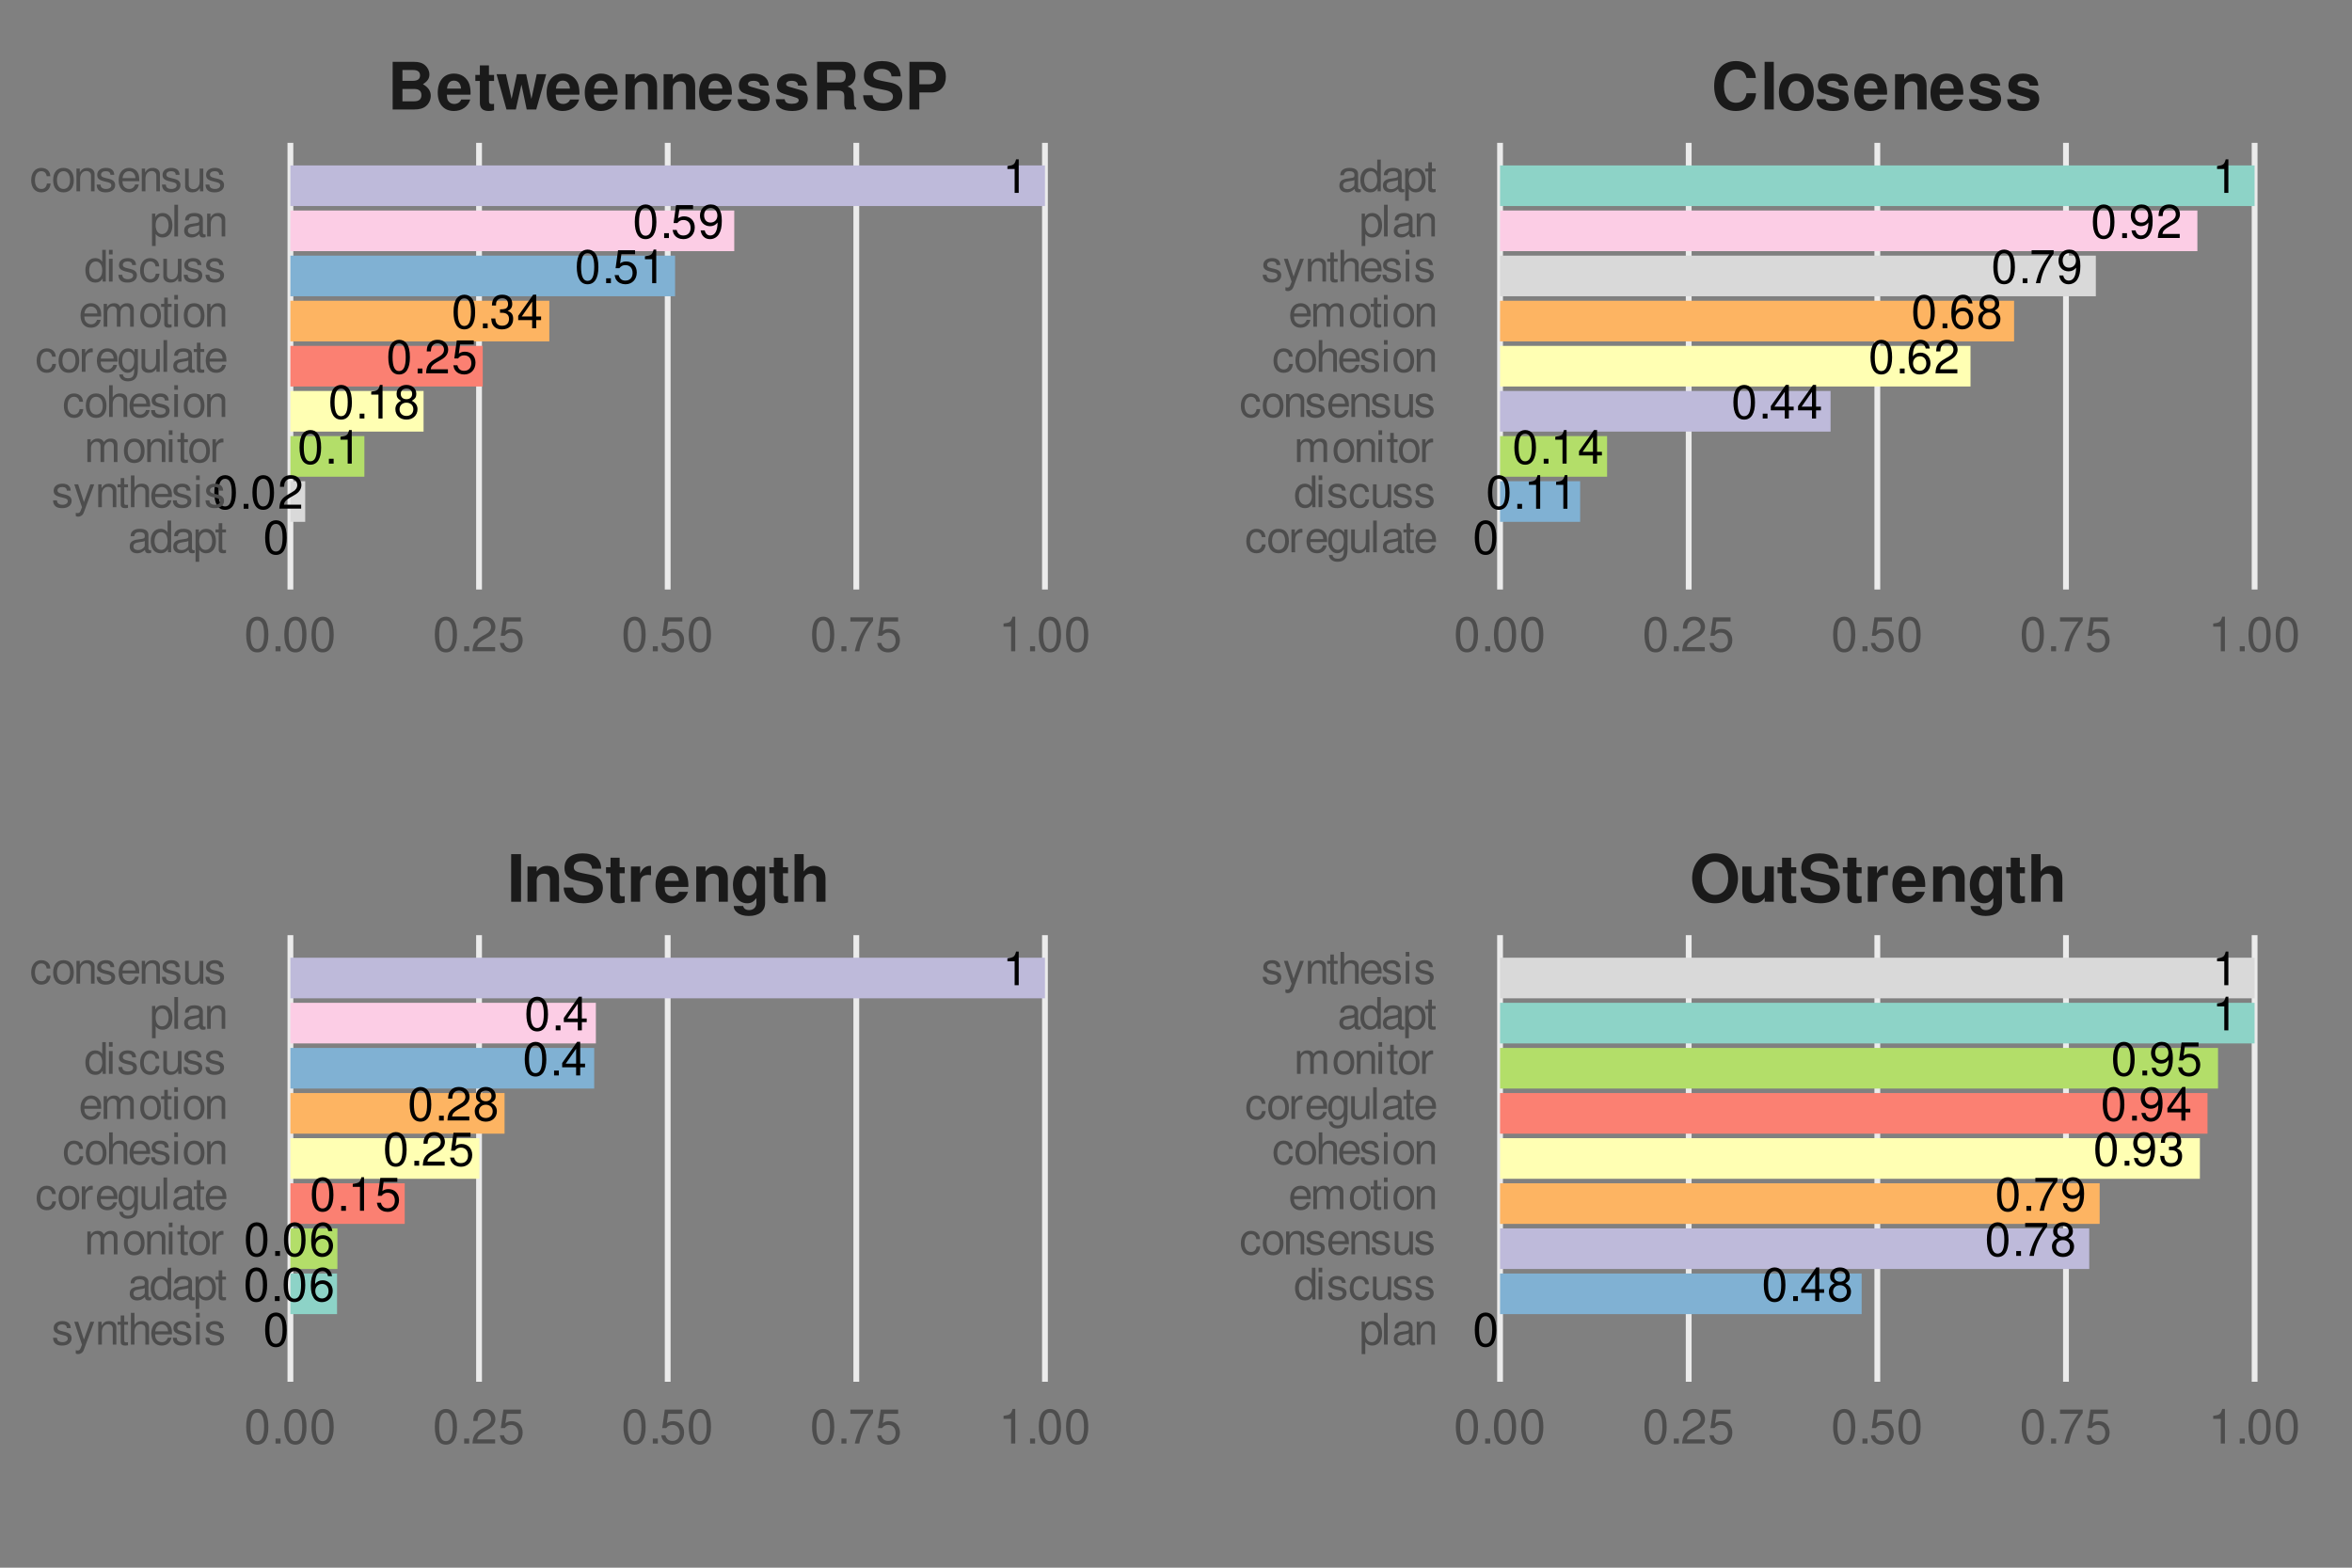 <?xml version="1.0" encoding="UTF-8"?>
<svg xmlns="http://www.w3.org/2000/svg" xmlns:xlink="http://www.w3.org/1999/xlink" width="432" height="288" viewBox="0 0 432 288">
<rect x="0" y="0" width="432" height="288" fill="#808080" stroke="none"/>
<defs>
<g>
<g id="glyph-0-0">
<path d="M 2.344 -6.172 C 1.781 -6.172 1.266 -5.906 0.953 -5.5 C 0.562 -4.953 0.359 -4.125 0.359 -2.984 C 0.359 -0.906 1.047 0.203 2.344 0.203 C 3.625 0.203 4.328 -0.906 4.328 -2.938 C 4.328 -4.125 4.141 -4.938 3.734 -5.5 C 3.422 -5.922 2.922 -6.172 2.344 -6.172 Z M 2.344 -5.5 C 3.156 -5.5 3.562 -4.672 3.562 -3 C 3.562 -1.25 3.172 -0.422 2.328 -0.422 C 1.531 -0.422 1.141 -1.281 1.141 -2.984 C 1.141 -4.672 1.531 -5.5 2.344 -5.5 Z M 2.344 -5.5 "/>
</g>
<g id="glyph-0-1">
<path d="M 1.625 -0.891 L 0.75 -0.891 L 0.75 0 L 1.625 0 Z M 1.625 -0.891 "/>
</g>
<g id="glyph-0-2">
<path d="M 4.312 -0.75 L 1.141 -0.75 C 1.219 -1.25 1.484 -1.578 2.234 -2.031 L 3.078 -2.516 C 3.922 -2.984 4.359 -3.609 4.359 -4.375 C 4.359 -4.875 4.156 -5.359 3.797 -5.688 C 3.438 -6.016 3 -6.172 2.422 -6.172 C 1.656 -6.172 1.078 -5.891 0.75 -5.359 C 0.531 -5.047 0.438 -4.656 0.422 -4.031 L 1.172 -4.031 C 1.203 -4.453 1.25 -4.703 1.359 -4.906 C 1.547 -5.281 1.938 -5.516 2.391 -5.516 C 3.078 -5.516 3.594 -5.016 3.594 -4.344 C 3.594 -3.859 3.312 -3.422 2.766 -3.125 L 1.984 -2.656 C 0.719 -1.938 0.359 -1.359 0.297 -0.016 L 4.312 -0.016 Z M 4.312 -0.75 "/>
</g>
<g id="glyph-0-3">
<path d="M 2.203 -4.391 L 2.203 0 L 2.953 0 L 2.953 -6.172 L 2.469 -6.172 C 2.203 -5.219 2.031 -5.094 0.875 -4.938 L 0.875 -4.391 Z M 2.203 -4.391 "/>
</g>
<g id="glyph-0-4">
<path d="M 3.328 -3.25 C 3.969 -3.641 4.156 -3.938 4.156 -4.516 C 4.156 -5.5 3.422 -6.172 2.344 -6.172 C 1.281 -6.172 0.531 -5.5 0.531 -4.531 C 0.531 -3.938 0.719 -3.641 1.344 -3.25 C 0.656 -2.906 0.312 -2.391 0.312 -1.719 C 0.312 -0.594 1.141 0.203 2.344 0.203 C 3.547 0.203 4.375 -0.594 4.375 -1.719 C 4.375 -2.391 4.031 -2.906 3.328 -3.25 Z M 2.344 -5.5 C 2.984 -5.5 3.391 -5.125 3.391 -4.5 C 3.391 -3.922 2.984 -3.547 2.344 -3.547 C 1.703 -3.547 1.297 -3.922 1.297 -4.516 C 1.297 -5.125 1.703 -5.5 2.344 -5.5 Z M 2.344 -2.906 C 3.094 -2.906 3.609 -2.422 3.609 -1.703 C 3.609 -0.953 3.109 -0.469 2.328 -0.469 C 1.594 -0.469 1.078 -0.969 1.078 -1.688 C 1.078 -2.422 1.594 -2.906 2.344 -2.906 Z M 2.344 -2.906 "/>
</g>
<g id="glyph-0-5">
<path d="M 4.062 -6.047 L 0.938 -6.047 L 0.484 -2.75 L 1.172 -2.75 C 1.531 -3.172 1.812 -3.312 2.297 -3.312 C 3.109 -3.312 3.609 -2.766 3.609 -1.875 C 3.609 -1 3.109 -0.469 2.281 -0.469 C 1.625 -0.469 1.234 -0.797 1.047 -1.484 L 0.297 -1.484 C 0.406 -0.984 0.484 -0.75 0.672 -0.531 C 1 -0.062 1.625 0.203 2.297 0.203 C 3.531 0.203 4.375 -0.688 4.375 -1.969 C 4.375 -3.172 3.578 -3.984 2.422 -3.984 C 2 -3.984 1.656 -3.875 1.312 -3.625 L 1.547 -5.312 L 4.062 -5.312 Z M 4.062 -6.047 "/>
</g>
<g id="glyph-0-6">
<path d="M 1.891 -2.844 L 2.297 -2.844 C 3.109 -2.844 3.547 -2.453 3.547 -1.719 C 3.547 -0.938 3.078 -0.469 2.297 -0.469 C 1.469 -0.469 1.078 -0.891 1.031 -1.797 L 0.266 -1.797 C 0.312 -1.297 0.391 -0.969 0.531 -0.703 C 0.859 -0.109 1.438 0.203 2.266 0.203 C 3.516 0.203 4.312 -0.547 4.312 -1.719 C 4.312 -2.516 4.016 -2.938 3.297 -3.188 C 3.859 -3.422 4.141 -3.844 4.141 -4.469 C 4.141 -5.531 3.453 -6.172 2.297 -6.172 C 1.078 -6.172 0.422 -5.484 0.406 -4.188 L 1.156 -4.188 C 1.156 -4.562 1.188 -4.766 1.281 -4.953 C 1.453 -5.312 1.828 -5.516 2.297 -5.516 C 2.969 -5.516 3.375 -5.109 3.375 -4.438 C 3.375 -4.016 3.219 -3.75 2.891 -3.594 C 2.672 -3.516 2.406 -3.484 1.891 -3.469 Z M 1.891 -2.844 "/>
</g>
<g id="glyph-0-7">
<path d="M 2.797 -1.5 L 2.797 0 L 3.547 0 L 3.547 -1.5 L 4.438 -1.5 L 4.438 -2.172 L 3.547 -2.172 L 3.547 -6.172 L 2.984 -6.172 L 0.234 -2.281 L 0.234 -1.5 Z M 2.797 -2.172 L 0.891 -2.172 L 2.797 -4.891 Z M 2.797 -2.172 "/>
</g>
<g id="glyph-0-8">
<path d="M 0.453 -1.406 C 0.594 -0.406 1.25 0.203 2.172 0.203 C 2.844 0.203 3.438 -0.125 3.797 -0.688 C 4.172 -1.281 4.344 -2.031 4.344 -3.156 C 4.344 -4.203 4.188 -4.859 3.828 -5.406 C 3.5 -5.906 2.969 -6.172 2.297 -6.172 C 1.156 -6.172 0.328 -5.312 0.328 -4.109 C 0.328 -2.984 1.094 -2.172 2.188 -2.172 C 2.75 -2.172 3.188 -2.375 3.562 -2.844 C 3.562 -1.312 3.078 -0.469 2.219 -0.469 C 1.688 -0.469 1.328 -0.812 1.203 -1.406 Z M 2.297 -5.516 C 3 -5.516 3.531 -4.922 3.531 -4.125 C 3.531 -3.375 3.016 -2.844 2.266 -2.844 C 1.547 -2.844 1.094 -3.359 1.094 -4.172 C 1.094 -4.953 1.594 -5.516 2.297 -5.516 Z M 2.297 -5.516 "/>
</g>
<g id="glyph-0-9">
<path d="M 4.25 -4.562 C 4.109 -5.578 3.453 -6.172 2.531 -6.172 C 1.875 -6.172 1.266 -5.844 0.906 -5.297 C 0.531 -4.688 0.359 -3.938 0.359 -2.812 C 0.359 -1.781 0.516 -1.125 0.875 -0.578 C 1.203 -0.062 1.734 0.203 2.391 0.203 C 3.547 0.203 4.375 -0.672 4.375 -1.875 C 4.375 -3 3.609 -3.812 2.531 -3.812 C 1.922 -3.812 1.453 -3.578 1.141 -3.125 C 1.141 -4.656 1.625 -5.5 2.484 -5.5 C 3.016 -5.5 3.375 -5.156 3.5 -4.562 Z M 2.438 -3.141 C 3.156 -3.141 3.609 -2.625 3.609 -1.812 C 3.609 -1.031 3.094 -0.469 2.406 -0.469 C 1.703 -0.469 1.172 -1.062 1.172 -1.844 C 1.172 -2.609 1.688 -3.141 2.438 -3.141 Z M 2.438 -3.141 "/>
</g>
<g id="glyph-0-10">
<path d="M 4.438 -6.047 L 0.391 -6.047 L 0.391 -5.312 L 3.656 -5.312 C 2.219 -3.25 1.625 -1.984 1.172 0 L 1.984 0 C 2.312 -1.938 3.078 -3.594 4.438 -5.422 Z M 4.438 -6.047 "/>
</g>
<g id="glyph-1-0">
<path d="M 2.562 -8.75 L 0.75 -8.75 L 0.75 0 L 2.562 0 Z M 2.562 -8.75 "/>
</g>
<g id="glyph-1-1">
<path d="M 0.75 -6.484 L 0.75 0 L 2.438 0 L 2.438 -3.891 C 2.438 -4.656 2.969 -5.156 3.797 -5.156 C 4.516 -5.156 4.875 -4.766 4.875 -4 L 4.875 0 L 6.547 0 L 6.547 -4.344 C 6.547 -5.781 5.766 -6.594 4.375 -6.594 C 3.5 -6.594 2.922 -6.281 2.438 -5.547 L 2.438 -6.484 Z M 0.75 -6.484 "/>
</g>
<g id="glyph-1-2">
<path d="M 7.281 -6.078 C 7.266 -7.891 6.062 -8.891 3.859 -8.891 C 1.75 -8.891 0.547 -7.906 0.547 -6.203 C 0.547 -4.844 1.219 -4.188 3 -3.859 L 4.219 -3.609 C 5.422 -3.391 5.875 -3.047 5.875 -2.344 C 5.875 -1.609 5.203 -1.156 4.109 -1.156 C 2.875 -1.156 2.203 -1.688 2.141 -2.609 L 0.391 -2.609 C 0.484 -0.75 1.781 0.281 4.016 0.281 C 6.266 0.281 7.594 -0.766 7.594 -2.562 C 7.594 -3.938 6.906 -4.656 5.281 -4.969 L 3.906 -5.234 C 2.625 -5.484 2.25 -5.734 2.25 -6.375 C 2.25 -7.031 2.828 -7.453 3.766 -7.453 C 4.906 -7.453 5.547 -6.969 5.609 -6.078 Z M 7.281 -6.078 "/>
</g>
<g id="glyph-1-3">
<path d="M 3.609 -6.344 L 2.672 -6.344 L 2.672 -8.094 L 1 -8.094 L 1 -6.344 L 0.172 -6.344 L 0.172 -5.234 L 1 -5.234 L 1 -1.25 C 1 -0.234 1.531 0.281 2.641 0.281 C 3.031 0.281 3.297 0.234 3.609 0.141 L 3.609 -1.031 C 3.438 -1.016 3.359 -1 3.234 -1 C 2.781 -1 2.672 -1.125 2.672 -1.703 L 2.672 -5.234 L 3.609 -5.234 Z M 3.609 -6.344 "/>
</g>
<g id="glyph-1-4">
<path d="M 0.75 -6.484 L 0.75 0 L 2.438 0 L 2.438 -3.438 C 2.438 -4.422 2.922 -4.922 3.906 -4.922 C 4.094 -4.922 4.219 -4.906 4.438 -4.875 L 4.438 -6.578 C 4.344 -6.594 4.312 -6.594 4.234 -6.594 C 3.469 -6.594 2.812 -6.078 2.438 -5.203 L 2.438 -6.484 Z M 0.75 -6.484 "/>
</g>
<g id="glyph-1-5">
<path d="M 6.281 -2.719 C 6.297 -2.859 6.297 -2.922 6.297 -3 C 6.297 -3.641 6.203 -4.25 6.047 -4.703 C 5.609 -5.875 4.578 -6.594 3.266 -6.594 C 1.406 -6.594 0.266 -5.25 0.266 -3.078 C 0.266 -1 1.391 0.281 3.234 0.281 C 4.688 0.281 5.859 -0.547 6.234 -1.828 L 4.578 -1.828 C 4.375 -1.312 3.906 -1.016 3.281 -1.016 C 2.812 -1.016 2.422 -1.219 2.188 -1.578 C 2.031 -1.812 1.969 -2.094 1.938 -2.719 Z M 1.969 -3.828 C 2.078 -4.828 2.5 -5.297 3.234 -5.297 C 4.016 -5.297 4.469 -4.781 4.547 -3.828 Z M 1.969 -3.828 "/>
</g>
<g id="glyph-1-6">
<path d="M 4.797 -6.484 L 4.797 -5.484 C 4.328 -6.234 3.812 -6.594 3.125 -6.594 C 2.562 -6.594 1.922 -6.297 1.469 -5.828 C 0.828 -5.156 0.484 -4.219 0.484 -3.078 C 0.484 -1.094 1.547 0.281 3.094 0.281 C 3.797 0.281 4.219 0.047 4.797 -0.656 L 4.797 0.219 C 4.797 1 4.25 1.531 3.453 1.531 C 2.859 1.531 2.484 1.266 2.359 0.781 L 0.625 0.781 C 0.641 1.281 0.812 1.625 1.266 1.984 C 1.781 2.406 2.484 2.609 3.391 2.609 C 5.266 2.609 6.391 1.719 6.391 0.219 L 6.391 -6.484 Z M 3.438 -5.188 C 4.234 -5.188 4.828 -4.312 4.828 -3.109 C 4.828 -1.938 4.266 -1.125 3.422 -1.125 C 2.688 -1.125 2.172 -1.938 2.172 -3.109 C 2.172 -4.328 2.688 -5.188 3.438 -5.188 Z M 3.438 -5.188 "/>
</g>
<g id="glyph-1-7">
<path d="M 0.797 -8.75 L 0.797 0 L 2.484 0 L 2.484 -3.891 C 2.484 -4.625 3.031 -5.156 3.781 -5.156 C 4.156 -5.156 4.422 -5.031 4.625 -4.766 C 4.781 -4.547 4.812 -4.375 4.812 -3.953 L 4.812 0 L 6.484 0 L 6.484 -4.344 C 6.484 -5.141 6.281 -5.719 5.828 -6.094 C 5.453 -6.406 4.922 -6.594 4.375 -6.594 C 3.547 -6.594 2.953 -6.266 2.484 -5.547 L 2.484 -8.75 Z M 0.797 -8.75 "/>
</g>
<g id="glyph-1-8">
<path d="M 4.688 -8.891 C 3.453 -8.891 2.453 -8.484 1.703 -7.688 C 0.922 -6.844 0.484 -5.609 0.484 -4.312 C 0.484 -3 0.922 -1.766 1.703 -0.938 C 2.453 -0.125 3.438 0.281 4.688 0.281 C 5.938 0.281 6.922 -0.125 7.688 -0.938 C 8.438 -1.734 8.906 -3.016 8.906 -4.25 C 8.906 -5.609 8.453 -6.859 7.688 -7.688 C 6.906 -8.516 5.953 -8.891 4.688 -8.891 Z M 4.688 -7.359 C 6.172 -7.359 7.109 -6.156 7.109 -4.266 C 7.109 -2.453 6.125 -1.266 4.688 -1.266 C 3.234 -1.266 2.281 -2.453 2.281 -4.312 C 2.281 -6.156 3.234 -7.359 4.688 -7.359 Z M 4.688 -7.359 "/>
</g>
<g id="glyph-1-9">
<path d="M 6.484 0 L 6.484 -6.484 L 4.812 -6.484 L 4.812 -2.422 C 4.812 -1.656 4.281 -1.156 3.453 -1.156 C 2.734 -1.156 2.375 -1.531 2.375 -2.312 L 2.375 -6.484 L 0.703 -6.484 L 0.703 -1.969 C 0.703 -0.531 1.469 0.281 2.875 0.281 C 3.75 0.281 4.328 -0.031 4.812 -0.766 L 4.812 0 Z M 6.484 0 "/>
</g>
<g id="glyph-1-10">
<path d="M 0.984 0 L 4.922 0 C 5.922 0 6.594 -0.188 7.125 -0.641 C 7.656 -1.078 7.984 -1.812 7.984 -2.516 C 7.984 -3.391 7.531 -4.062 6.547 -4.641 C 7.406 -5.203 7.734 -5.703 7.734 -6.438 C 7.734 -7.062 7.438 -7.688 6.953 -8.109 C 6.438 -8.562 5.812 -8.75 4.891 -8.75 L 0.984 -8.75 Z M 2.781 -7.25 L 4.734 -7.25 C 5.578 -7.25 6.016 -6.906 6.016 -6.266 C 6.016 -5.609 5.578 -5.266 4.734 -5.266 L 2.781 -5.266 Z M 2.781 -3.766 L 4.938 -3.766 C 5.812 -3.766 6.266 -3.391 6.266 -2.625 C 6.266 -1.891 5.812 -1.5 4.938 -1.5 L 2.781 -1.5 Z M 2.781 -3.766 "/>
</g>
<g id="glyph-1-11">
<path d="M 7.359 0 L 9.188 -6.484 L 7.453 -6.484 L 6.469 -1.938 L 5.5 -6.484 L 3.812 -6.484 L 2.828 -1.938 L 1.797 -6.484 L 0.062 -6.484 L 1.891 0 L 3.609 0 L 4.641 -4.578 L 5.609 0 Z M 7.359 0 "/>
</g>
<g id="glyph-1-12">
<path d="M 6.062 -4.391 C 6.031 -5.766 4.984 -6.594 3.234 -6.594 C 1.594 -6.594 0.578 -5.766 0.578 -4.422 C 0.578 -4 0.703 -3.625 0.938 -3.375 C 1.156 -3.141 1.375 -3.031 1.984 -2.828 L 4 -2.203 C 4.422 -2.078 4.562 -1.938 4.562 -1.688 C 4.562 -1.281 4.094 -1.047 3.312 -1.047 C 2.875 -1.047 2.531 -1.109 2.312 -1.266 C 2.141 -1.406 2.062 -1.531 1.984 -1.891 L 0.344 -1.891 C 0.391 -0.453 1.438 0.281 3.406 0.281 C 4.312 0.281 4.984 0.078 5.469 -0.297 C 5.953 -0.688 6.234 -1.281 6.234 -1.922 C 6.234 -2.766 5.812 -3.297 4.969 -3.547 L 2.844 -4.156 C 2.375 -4.312 2.25 -4.406 2.25 -4.672 C 2.25 -5.031 2.641 -5.266 3.234 -5.266 C 4.031 -5.266 4.422 -4.984 4.438 -4.391 Z M 6.062 -4.391 "/>
</g>
<g id="glyph-1-13">
<path d="M 2.766 -3.469 L 4.828 -3.469 C 5.609 -3.469 5.938 -3.156 5.938 -2.438 L 5.938 -2.078 C 5.922 -1.844 5.922 -1.625 5.922 -1.5 C 5.922 -0.672 5.969 -0.422 6.188 0 L 8.125 0 L 8.125 -0.328 C 7.844 -0.484 7.734 -0.656 7.734 -1.047 C 7.688 -3.625 7.641 -3.75 6.531 -4.219 C 7.516 -4.609 8 -5.312 8 -6.391 C 8 -7.078 7.766 -7.719 7.344 -8.141 C 6.953 -8.562 6.391 -8.75 5.656 -8.75 L 0.953 -8.75 L 0.953 0 L 2.766 0 Z M 2.766 -4.969 L 2.766 -7.25 L 4.938 -7.25 C 5.453 -7.25 5.656 -7.203 5.875 -7.016 C 6.094 -6.844 6.203 -6.547 6.203 -6.125 C 6.203 -5.719 6.094 -5.375 5.875 -5.203 C 5.672 -5.031 5.453 -4.969 4.938 -4.969 Z M 2.766 -4.969 "/>
</g>
<g id="glyph-1-14">
<path d="M 2.719 -3.125 L 4.953 -3.125 C 6.562 -3.125 7.594 -4.266 7.594 -6.031 C 7.594 -7.781 6.594 -8.75 4.781 -8.75 L 0.906 -8.75 L 0.906 0 L 2.719 0 Z M 2.719 -4.625 L 2.719 -7.25 L 4.391 -7.25 C 5.359 -7.25 5.797 -6.828 5.797 -5.938 C 5.797 -5.047 5.359 -4.625 4.391 -4.625 Z M 2.719 -4.625 "/>
</g>
<g id="glyph-1-15">
<path d="M 8.188 -5.781 C 8.125 -6.547 7.969 -7.016 7.594 -7.516 C 6.922 -8.406 5.844 -8.891 4.531 -8.891 C 2.062 -8.891 0.531 -7.125 0.531 -4.297 C 0.531 -1.469 2.047 0.281 4.484 0.281 C 6.672 0.281 8.109 -0.984 8.219 -2.984 L 6.469 -2.984 C 6.344 -1.875 5.656 -1.234 4.531 -1.234 C 3.141 -1.234 2.328 -2.359 2.328 -4.266 C 2.328 -6.203 3.188 -7.359 4.594 -7.359 C 5.641 -7.359 6.234 -6.859 6.469 -5.781 Z M 8.188 -5.781 "/>
</g>
<g id="glyph-1-16">
<path d="M 2.484 -8.75 L 0.797 -8.75 L 0.797 0 L 2.484 0 Z M 2.484 -8.75 "/>
</g>
<g id="glyph-1-17">
<path d="M 3.609 -6.594 C 1.625 -6.594 0.422 -5.281 0.422 -3.156 C 0.422 -1.016 1.625 0.281 3.625 0.281 C 5.609 0.281 6.828 -1.016 6.828 -3.109 C 6.828 -5.297 5.641 -6.594 3.609 -6.594 Z M 3.625 -5.234 C 4.547 -5.234 5.141 -4.406 5.141 -3.125 C 5.141 -1.922 4.531 -1.078 3.625 -1.078 C 2.719 -1.078 2.094 -1.906 2.094 -3.156 C 2.094 -4.406 2.719 -5.234 3.625 -5.234 Z M 3.625 -5.234 "/>
</g>
<g id="glyph-2-0">
<path d="M 2.422 -6.359 C 1.844 -6.359 1.312 -6.094 0.984 -5.672 C 0.578 -5.109 0.375 -4.25 0.375 -3.078 C 0.375 -0.938 1.078 0.203 2.422 0.203 C 3.734 0.203 4.453 -0.938 4.453 -3.031 C 4.453 -4.25 4.266 -5.078 3.859 -5.672 C 3.531 -6.109 3.016 -6.359 2.422 -6.359 Z M 2.422 -5.672 C 3.25 -5.672 3.672 -4.828 3.672 -3.094 C 3.672 -1.281 3.266 -0.438 2.406 -0.438 C 1.578 -0.438 1.172 -1.312 1.172 -3.062 C 1.172 -4.828 1.578 -5.672 2.422 -5.672 Z M 2.422 -5.672 "/>
</g>
<g id="glyph-2-1">
<path d="M 1.688 -0.922 L 0.766 -0.922 L 0.766 0 L 1.688 0 Z M 1.688 -0.922 "/>
</g>
<g id="glyph-2-2">
<path d="M 4.453 -0.766 L 1.172 -0.766 C 1.25 -1.297 1.531 -1.625 2.297 -2.094 L 3.172 -2.594 C 4.047 -3.062 4.5 -3.719 4.5 -4.5 C 4.5 -5.031 4.281 -5.531 3.922 -5.875 C 3.547 -6.203 3.094 -6.359 2.5 -6.359 C 1.703 -6.359 1.125 -6.078 0.781 -5.531 C 0.547 -5.203 0.453 -4.797 0.438 -4.156 L 1.219 -4.156 C 1.234 -4.594 1.297 -4.844 1.406 -5.062 C 1.594 -5.438 2 -5.688 2.469 -5.688 C 3.172 -5.688 3.703 -5.172 3.703 -4.484 C 3.703 -3.969 3.406 -3.531 2.859 -3.219 L 2.047 -2.75 C 0.75 -2 0.375 -1.406 0.297 -0.016 L 4.453 -0.016 Z M 4.453 -0.766 "/>
</g>
<g id="glyph-2-3">
<path d="M 4.188 -6.234 L 0.969 -6.234 L 0.5 -2.844 L 1.219 -2.844 C 1.578 -3.266 1.875 -3.422 2.359 -3.422 C 3.203 -3.422 3.719 -2.844 3.719 -1.922 C 3.719 -1.031 3.203 -0.484 2.359 -0.484 C 1.688 -0.484 1.266 -0.828 1.078 -1.531 L 0.312 -1.531 C 0.406 -1.016 0.5 -0.781 0.688 -0.547 C 1.031 -0.078 1.672 0.203 2.375 0.203 C 3.641 0.203 4.516 -0.719 4.516 -2.031 C 4.516 -3.266 3.688 -4.109 2.5 -4.109 C 2.062 -4.109 1.703 -4 1.344 -3.734 L 1.594 -5.469 L 4.188 -5.469 Z M 4.188 -6.234 "/>
</g>
<g id="glyph-2-4">
<path d="M 4.578 -6.234 L 0.406 -6.234 L 0.406 -5.469 L 3.781 -5.469 C 2.281 -3.359 1.688 -2.047 1.219 0 L 2.047 0 C 2.391 -2 3.172 -3.719 4.578 -5.594 Z M 4.578 -6.234 "/>
</g>
<g id="glyph-2-5">
<path d="M 2.281 -4.531 L 2.281 0 L 3.047 0 L 3.047 -6.359 L 2.547 -6.359 C 2.266 -5.391 2.094 -5.25 0.891 -5.094 L 0.891 -4.531 Z M 2.281 -4.531 "/>
</g>
<g id="glyph-3-0">
<path d="M 3.766 -2.781 C 3.734 -3.188 3.641 -3.453 3.484 -3.688 C 3.203 -4.078 2.703 -4.312 2.109 -4.312 C 0.969 -4.312 0.25 -3.422 0.25 -2.031 C 0.25 -0.672 0.969 0.188 2.109 0.188 C 3.109 0.188 3.734 -0.422 3.812 -1.438 L 3.141 -1.438 C 3.031 -0.766 2.688 -0.438 2.125 -0.438 C 1.391 -0.438 0.938 -1.031 0.938 -2.031 C 0.938 -3.078 1.375 -3.703 2.109 -3.703 C 2.656 -3.703 3.016 -3.375 3.094 -2.781 Z M 3.766 -2.781 "/>
</g>
<g id="glyph-3-1">
<path d="M 2.172 -4.312 C 0.984 -4.312 0.281 -3.469 0.281 -2.062 C 0.281 -0.641 0.984 0.188 2.188 0.188 C 3.375 0.188 4.078 -0.656 4.078 -2.031 C 4.078 -3.484 3.391 -4.312 2.172 -4.312 Z M 2.188 -3.703 C 2.938 -3.703 3.391 -3.078 3.391 -2.047 C 3.391 -1.047 2.922 -0.438 2.188 -0.438 C 1.438 -0.438 0.984 -1.047 0.984 -2.062 C 0.984 -3.078 1.438 -3.703 2.188 -3.703 Z M 2.188 -3.703 "/>
</g>
<g id="glyph-3-2">
<path d="M 0.547 -4.188 L 0.547 0 L 1.219 0 L 1.219 -2.172 C 1.234 -3.188 1.641 -3.625 2.562 -3.609 L 2.562 -4.281 C 2.453 -4.297 2.391 -4.312 2.312 -4.312 C 1.875 -4.312 1.547 -4.062 1.172 -3.438 L 1.172 -4.188 Z M 0.547 -4.188 "/>
</g>
<g id="glyph-3-3">
<path d="M 4.109 -1.875 C 4.109 -2.516 4.062 -2.891 3.938 -3.203 C 3.656 -3.891 3.031 -4.312 2.234 -4.312 C 1.078 -4.312 0.312 -3.422 0.312 -2.047 C 0.312 -0.656 1.047 0.188 2.219 0.188 C 3.188 0.188 3.844 -0.359 4.016 -1.266 L 3.344 -1.266 C 3.156 -0.719 2.781 -0.438 2.25 -0.438 C 1.828 -0.438 1.469 -0.625 1.234 -0.969 C 1.078 -1.219 1.031 -1.453 1.016 -1.875 Z M 1.031 -2.422 C 1.094 -3.188 1.562 -3.703 2.234 -3.703 C 2.906 -3.703 3.391 -3.172 3.391 -2.422 Z M 1.031 -2.422 "/>
</g>
<g id="glyph-3-4">
<path d="M 3.234 -4.188 L 3.234 -3.578 C 2.891 -4.094 2.531 -4.312 2 -4.312 C 0.984 -4.312 0.281 -3.375 0.281 -2.031 C 0.281 -1.312 0.453 -0.812 0.812 -0.391 C 1.125 -0.016 1.516 0.188 1.953 0.188 C 2.453 0.188 2.812 -0.047 3.172 -0.562 L 3.172 -0.359 C 3.172 0.766 2.859 1.188 2.031 1.188 C 1.453 1.188 1.156 0.953 1.094 0.484 L 0.422 0.484 C 0.484 1.25 1.094 1.75 2.016 1.75 C 2.625 1.75 3.141 1.547 3.406 1.203 C 3.734 0.812 3.844 0.297 3.844 -0.688 L 3.844 -4.188 Z M 2.062 -3.703 C 2.766 -3.703 3.172 -3.109 3.172 -2.047 C 3.172 -1.031 2.766 -0.438 2.062 -0.438 C 1.375 -0.438 0.969 -1.031 0.969 -2.062 C 0.969 -3.094 1.375 -3.703 2.062 -3.703 Z M 2.062 -3.703 "/>
</g>
<g id="glyph-3-5">
<path d="M 3.859 0 L 3.859 -4.188 L 3.188 -4.188 L 3.188 -1.812 C 3.188 -0.953 2.75 -0.406 2.047 -0.406 C 1.516 -0.406 1.188 -0.719 1.188 -1.219 L 1.188 -4.188 L 0.516 -4.188 L 0.516 -0.953 C 0.516 -0.266 1.047 0.188 1.859 0.188 C 2.469 0.188 2.859 -0.031 3.25 -0.578 L 3.25 0 Z M 3.859 0 "/>
</g>
<g id="glyph-3-6">
<path d="M 1.219 -5.828 L 0.547 -5.828 L 0.547 0 L 1.219 0 Z M 1.219 -5.828 "/>
</g>
<g id="glyph-3-7">
<path d="M 4.281 -0.391 C 4.203 -0.375 4.172 -0.375 4.141 -0.375 C 3.906 -0.375 3.781 -0.5 3.781 -0.703 L 3.781 -3.172 C 3.781 -3.906 3.234 -4.312 2.203 -4.312 C 1.578 -4.312 1.094 -4.141 0.812 -3.828 C 0.609 -3.609 0.531 -3.375 0.516 -2.953 L 1.188 -2.953 C 1.25 -3.469 1.547 -3.703 2.172 -3.703 C 2.781 -3.703 3.109 -3.469 3.109 -3.078 L 3.109 -2.891 C 3.109 -2.609 2.953 -2.5 2.422 -2.438 C 1.469 -2.312 1.328 -2.281 1.078 -2.172 C 0.578 -1.969 0.344 -1.594 0.344 -1.062 C 0.344 -0.297 0.859 0.188 1.719 0.188 C 2.234 0.188 2.656 0 3.141 -0.438 C 3.188 0 3.391 0.188 3.828 0.188 C 3.969 0.188 4.062 0.172 4.281 0.109 Z M 3.109 -1.312 C 3.109 -1.094 3.047 -0.953 2.844 -0.781 C 2.578 -0.531 2.25 -0.406 1.859 -0.406 C 1.344 -0.406 1.031 -0.641 1.031 -1.078 C 1.031 -1.516 1.312 -1.734 2.047 -1.844 C 2.75 -1.938 2.891 -1.969 3.109 -2.078 Z M 3.109 -1.312 "/>
</g>
<g id="glyph-3-8">
<path d="M 2.031 -4.188 L 1.344 -4.188 L 1.344 -5.344 L 0.688 -5.344 L 0.688 -4.188 L 0.109 -4.188 L 0.109 -3.641 L 0.688 -3.641 L 0.688 -0.484 C 0.688 -0.047 0.969 0.188 1.484 0.188 C 1.656 0.188 1.812 0.172 2.031 0.125 L 2.031 -0.438 C 1.938 -0.406 1.844 -0.406 1.719 -0.406 C 1.422 -0.406 1.344 -0.484 1.344 -0.781 L 1.344 -3.641 L 2.031 -3.641 Z M 2.031 -4.188 "/>
</g>
<g id="glyph-3-9">
<path d="M 3.953 -5.828 L 3.297 -5.828 L 3.297 -3.656 C 3.016 -4.094 2.562 -4.312 2.016 -4.312 C 0.922 -4.312 0.203 -3.438 0.203 -2.109 C 0.203 -0.688 0.891 0.188 2.031 0.188 C 2.609 0.188 3.016 -0.031 3.375 -0.547 L 3.375 0 L 3.953 0 Z M 2.125 -3.688 C 2.844 -3.688 3.297 -3.062 3.297 -2.047 C 3.297 -1.078 2.828 -0.438 2.125 -0.438 C 1.391 -0.438 0.906 -1.094 0.906 -2.062 C 0.906 -3.047 1.391 -3.688 2.125 -3.688 Z M 2.125 -3.688 "/>
</g>
<g id="glyph-3-10">
<path d="M 1.203 -4.188 L 0.531 -4.188 L 0.531 0 L 1.203 0 Z M 1.203 -5.828 L 0.531 -5.828 L 0.531 -4.984 L 1.203 -4.984 Z M 1.203 -5.828 "/>
</g>
<g id="glyph-3-11">
<path d="M 3.5 -3.031 C 3.5 -3.844 2.953 -4.312 1.984 -4.312 C 1.016 -4.312 0.375 -3.812 0.375 -3.031 C 0.375 -2.375 0.719 -2.062 1.703 -1.828 L 2.328 -1.672 C 2.797 -1.562 2.969 -1.391 2.969 -1.094 C 2.969 -0.703 2.578 -0.438 2 -0.438 C 1.641 -0.438 1.344 -0.531 1.172 -0.719 C 1.062 -0.828 1.016 -0.953 0.969 -1.25 L 0.266 -1.25 C 0.297 -0.281 0.844 0.188 1.938 0.188 C 3 0.188 3.672 -0.344 3.672 -1.141 C 3.672 -1.766 3.312 -2.109 2.484 -2.312 L 1.844 -2.469 C 1.297 -2.594 1.078 -2.766 1.078 -3.062 C 1.078 -3.453 1.422 -3.703 1.953 -3.703 C 2.5 -3.703 2.781 -3.469 2.797 -3.031 Z M 3.5 -3.031 "/>
</g>
<g id="glyph-3-12">
<path d="M 0.562 -4.188 L 0.562 0 L 1.234 0 L 1.234 -2.625 C 1.234 -3.234 1.672 -3.734 2.219 -3.734 C 2.719 -3.734 2.984 -3.422 2.984 -2.891 L 2.984 0 L 3.656 0 L 3.656 -2.625 C 3.656 -3.234 4.109 -3.734 4.641 -3.734 C 5.141 -3.734 5.422 -3.422 5.422 -2.891 L 5.422 0 L 6.094 0 L 6.094 -3.141 C 6.094 -3.891 5.656 -4.312 4.875 -4.312 C 4.312 -4.312 3.984 -4.141 3.594 -3.672 C 3.344 -4.125 3.016 -4.312 2.469 -4.312 C 1.906 -4.312 1.531 -4.109 1.172 -3.594 L 1.172 -4.188 Z M 0.562 -4.188 "/>
</g>
<g id="glyph-3-13">
<path d="M 0.562 -4.188 L 0.562 0 L 1.234 0 L 1.234 -2.312 C 1.234 -3.172 1.688 -3.734 2.375 -3.734 C 2.891 -3.734 3.234 -3.406 3.234 -2.906 L 3.234 0 L 3.891 0 L 3.891 -3.172 C 3.891 -3.859 3.375 -4.312 2.562 -4.312 C 1.938 -4.312 1.547 -4.078 1.172 -3.484 L 1.172 -4.188 Z M 0.562 -4.188 "/>
</g>
<g id="glyph-3-14">
<path d="M 0.562 -5.828 L 0.562 0 L 1.219 0 L 1.219 -2.312 C 1.219 -3.172 1.672 -3.734 2.359 -3.734 C 2.578 -3.734 2.797 -3.656 2.953 -3.547 C 3.141 -3.406 3.219 -3.203 3.219 -2.906 L 3.219 0 L 3.891 0 L 3.891 -3.172 C 3.891 -3.875 3.391 -4.312 2.562 -4.312 C 1.969 -4.312 1.609 -4.125 1.219 -3.609 L 1.219 -5.828 Z M 0.562 -5.828 "/>
</g>
<g id="glyph-3-15">
<path d="M 3.109 -4.188 L 1.938 -0.922 L 0.875 -4.188 L 0.156 -4.188 L 1.578 0.016 L 1.312 0.688 C 1.203 0.969 1.062 1.094 0.781 1.094 C 0.672 1.094 0.578 1.078 0.438 1.047 L 0.438 1.641 C 0.562 1.719 0.703 1.75 0.875 1.75 C 1.094 1.75 1.328 1.672 1.5 1.547 C 1.719 1.391 1.828 1.219 1.953 0.875 L 3.828 -4.188 Z M 3.109 -4.188 "/>
</g>
<g id="glyph-3-16">
<path d="M 0.438 1.75 L 1.109 1.75 L 1.109 -0.438 C 1.453 -0.016 1.844 0.188 2.391 0.188 C 3.484 0.188 4.188 -0.688 4.188 -2.031 C 4.188 -3.438 3.5 -4.312 2.391 -4.312 C 1.812 -4.312 1.359 -4.062 1.047 -3.562 L 1.047 -4.188 L 0.438 -4.188 Z M 2.266 -3.688 C 3.016 -3.688 3.484 -3.047 3.484 -2.047 C 3.484 -1.094 3 -0.438 2.266 -0.438 C 1.562 -0.438 1.109 -1.078 1.109 -2.062 C 1.109 -3.047 1.562 -3.688 2.266 -3.688 Z M 2.266 -3.688 "/>
</g>
</g>
</defs>
<path fill="none" stroke-width="1.067" stroke-linecap="butt" stroke-linejoin="round" stroke="rgb(92.157%, 92.157%, 92.157%)" stroke-opacity="1" stroke-miterlimit="10" d="M 53.34 108.297 L 53.34 26.246 "/>
<path fill="none" stroke-width="1.067" stroke-linecap="butt" stroke-linejoin="round" stroke="rgb(92.157%, 92.157%, 92.157%)" stroke-opacity="1" stroke-miterlimit="10" d="M 87.988 108.297 L 87.988 26.246 "/>
<path fill="none" stroke-width="1.067" stroke-linecap="butt" stroke-linejoin="round" stroke="rgb(92.157%, 92.157%, 92.157%)" stroke-opacity="1" stroke-miterlimit="10" d="M 122.637 108.297 L 122.637 26.246 "/>
<path fill="none" stroke-width="1.067" stroke-linecap="butt" stroke-linejoin="round" stroke="rgb(92.157%, 92.157%, 92.157%)" stroke-opacity="1" stroke-miterlimit="10" d="M 157.281 108.297 L 157.281 26.246 "/>
<path fill="none" stroke-width="1.067" stroke-linecap="butt" stroke-linejoin="round" stroke="rgb(92.157%, 92.157%, 92.157%)" stroke-opacity="1" stroke-miterlimit="10" d="M 191.93 108.297 L 191.93 26.246 "/>
<path fill-rule="nonzero" fill="rgb(85.098%, 85.098%, 85.098%)" fill-opacity="1" d="M 53.34 95.867 L 56.059 95.867 L 56.059 88.406 L 53.34 88.406 Z M 53.34 95.867 "/>
<path fill-rule="nonzero" fill="rgb(70.196%, 87.059%, 41.176%)" fill-opacity="1" d="M 53.34 87.578 L 66.926 87.578 L 66.926 80.117 L 53.34 80.117 Z M 53.34 87.578 "/>
<path fill-rule="nonzero" fill="rgb(100%, 100%, 70.196%)" fill-opacity="1" d="M 53.34 79.289 L 77.797 79.289 L 77.797 71.828 L 53.34 71.828 Z M 53.34 79.289 "/>
<path fill-rule="nonzero" fill="rgb(98.431%, 50.196%, 44.706%)" fill-opacity="1" d="M 53.34 71.004 L 88.668 71.004 L 88.668 63.543 L 53.34 63.543 Z M 53.34 71.004 "/>
<path fill-rule="nonzero" fill="rgb(99.216%, 70.588%, 38.431%)" fill-opacity="1" d="M 53.34 62.715 L 100.895 62.715 L 100.895 55.254 L 53.34 55.254 Z M 53.34 62.715 "/>
<path fill-rule="nonzero" fill="rgb(50.196%, 69.412%, 82.745%)" fill-opacity="1" d="M 53.34 54.426 L 123.992 54.426 L 123.992 46.965 L 53.34 46.965 Z M 53.34 54.426 "/>
<path fill-rule="nonzero" fill="rgb(98.824%, 80.392%, 89.804%)" fill-opacity="1" d="M 53.34 46.137 L 134.863 46.137 L 134.863 38.676 L 53.34 38.676 Z M 53.34 46.137 "/>
<path fill-rule="nonzero" fill="rgb(74.51%, 72.941%, 85.49%)" fill-opacity="1" d="M 53.34 37.852 L 191.93 37.852 L 191.93 30.391 L 53.34 30.391 Z M 53.34 37.852 "/>
<g fill="rgb(0%, 0%, 0%)" fill-opacity="1">
<use xlink:href="#glyph-0-0" x="48.34" y="101.745"/>
</g>
<g fill="rgb(0%, 0%, 0%)" fill-opacity="1">
<use xlink:href="#glyph-0-0" x="39.004" y="93.46"/>
<use xlink:href="#glyph-0-1" x="44.004" y="93.46"/>
<use xlink:href="#glyph-0-0" x="46.004" y="93.46"/>
<use xlink:href="#glyph-0-2" x="51.004" y="93.46"/>
</g>
<g fill="rgb(0%, 0%, 0%)" fill-opacity="1">
<use xlink:href="#glyph-0-0" x="54.656" y="85.171"/>
<use xlink:href="#glyph-0-1" x="59.656" y="85.171"/>
<use xlink:href="#glyph-0-3" x="61.656" y="85.171"/>
</g>
<g fill="rgb(0%, 0%, 0%)" fill-opacity="1">
<use xlink:href="#glyph-0-0" x="60.309" y="76.882"/>
<use xlink:href="#glyph-0-1" x="65.309" y="76.882"/>
<use xlink:href="#glyph-0-3" x="67.309" y="76.882"/>
<use xlink:href="#glyph-0-4" x="72.309" y="76.882"/>
</g>
<g fill="rgb(0%, 0%, 0%)" fill-opacity="1">
<use xlink:href="#glyph-0-0" x="70.961" y="68.593"/>
<use xlink:href="#glyph-0-1" x="75.961" y="68.593"/>
<use xlink:href="#glyph-0-2" x="77.961" y="68.593"/>
<use xlink:href="#glyph-0-5" x="82.961" y="68.593"/>
</g>
<g fill="rgb(0%, 0%, 0%)" fill-opacity="1">
<use xlink:href="#glyph-0-0" x="82.945" y="60.308"/>
<use xlink:href="#glyph-0-1" x="87.945" y="60.308"/>
<use xlink:href="#glyph-0-6" x="89.945" y="60.308"/>
<use xlink:href="#glyph-0-7" x="94.945" y="60.308"/>
</g>
<g fill="rgb(0%, 0%, 0%)" fill-opacity="1">
<use xlink:href="#glyph-0-0" x="105.582" y="52.019"/>
<use xlink:href="#glyph-0-1" x="110.582" y="52.019"/>
<use xlink:href="#glyph-0-5" x="112.582" y="52.019"/>
<use xlink:href="#glyph-0-3" x="117.582" y="52.019"/>
</g>
<g fill="rgb(0%, 0%, 0%)" fill-opacity="1">
<use xlink:href="#glyph-0-0" x="116.234" y="43.729"/>
<use xlink:href="#glyph-0-1" x="121.234" y="43.729"/>
<use xlink:href="#glyph-0-5" x="123.234" y="43.729"/>
<use xlink:href="#glyph-0-8" x="128.234" y="43.729"/>
</g>
<g fill="rgb(0%, 0%, 0%)" fill-opacity="1">
<use xlink:href="#glyph-0-3" x="184.16" y="35.44"/>
</g>
<path fill="none" stroke-width="1.067" stroke-linecap="butt" stroke-linejoin="round" stroke="rgb(92.157%, 92.157%, 92.157%)" stroke-opacity="1" stroke-miterlimit="10" d="M 53.34 253.848 L 53.34 171.797 "/>
<path fill="none" stroke-width="1.067" stroke-linecap="butt" stroke-linejoin="round" stroke="rgb(92.157%, 92.157%, 92.157%)" stroke-opacity="1" stroke-miterlimit="10" d="M 87.988 253.848 L 87.988 171.797 "/>
<path fill="none" stroke-width="1.067" stroke-linecap="butt" stroke-linejoin="round" stroke="rgb(92.157%, 92.157%, 92.157%)" stroke-opacity="1" stroke-miterlimit="10" d="M 122.637 253.848 L 122.637 171.797 "/>
<path fill="none" stroke-width="1.067" stroke-linecap="butt" stroke-linejoin="round" stroke="rgb(92.157%, 92.157%, 92.157%)" stroke-opacity="1" stroke-miterlimit="10" d="M 157.281 253.848 L 157.281 171.797 "/>
<path fill="none" stroke-width="1.067" stroke-linecap="butt" stroke-linejoin="round" stroke="rgb(92.157%, 92.157%, 92.157%)" stroke-opacity="1" stroke-miterlimit="10" d="M 191.93 253.848 L 191.93 171.797 "/>
<path fill-rule="nonzero" fill="rgb(55.294%, 82.745%, 78.039%)" fill-opacity="1" d="M 53.34 241.418 L 61.906 241.418 L 61.906 233.957 L 53.34 233.957 Z M 53.34 241.418 "/>
<path fill-rule="nonzero" fill="rgb(70.196%, 87.059%, 41.176%)" fill-opacity="1" d="M 53.34 233.129 L 61.973 233.129 L 61.973 225.668 L 53.34 225.668 Z M 53.34 233.129 "/>
<path fill-rule="nonzero" fill="rgb(98.431%, 50.196%, 44.706%)" fill-opacity="1" d="M 53.34 224.84 L 74.336 224.84 L 74.336 217.379 L 53.34 217.379 Z M 53.34 224.84 "/>
<path fill-rule="nonzero" fill="rgb(100%, 100%, 70.196%)" fill-opacity="1" d="M 53.34 216.555 L 88.055 216.555 L 88.055 209.094 L 53.34 209.094 Z M 53.34 216.555 "/>
<path fill-rule="nonzero" fill="rgb(99.216%, 70.588%, 38.431%)" fill-opacity="1" d="M 53.34 208.266 L 92.672 208.266 L 92.672 200.805 L 53.34 200.805 Z M 53.34 208.266 "/>
<path fill-rule="nonzero" fill="rgb(50.196%, 69.412%, 82.745%)" fill-opacity="1" d="M 53.34 199.977 L 109.137 199.977 L 109.137 192.516 L 53.34 192.516 Z M 53.34 199.977 "/>
<path fill-rule="nonzero" fill="rgb(98.824%, 80.392%, 89.804%)" fill-opacity="1" d="M 53.34 191.688 L 109.445 191.688 L 109.445 184.227 L 53.34 184.227 Z M 53.34 191.688 "/>
<path fill-rule="nonzero" fill="rgb(74.51%, 72.941%, 85.49%)" fill-opacity="1" d="M 53.34 183.402 L 191.93 183.402 L 191.93 175.941 L 53.34 175.941 Z M 53.34 183.402 "/>
<g fill="rgb(0%, 0%, 0%)" fill-opacity="1">
<use xlink:href="#glyph-0-0" x="48.34" y="247.296"/>
</g>
<g fill="rgb(0%, 0%, 0%)" fill-opacity="1">
<use xlink:href="#glyph-0-0" x="44.738" y="239.011"/>
<use xlink:href="#glyph-0-1" x="49.738" y="239.011"/>
<use xlink:href="#glyph-0-0" x="51.738" y="239.011"/>
<use xlink:href="#glyph-0-9" x="56.738" y="239.011"/>
</g>
<g fill="rgb(0%, 0%, 0%)" fill-opacity="1">
<use xlink:href="#glyph-0-0" x="44.797" y="230.722"/>
<use xlink:href="#glyph-0-1" x="49.797" y="230.722"/>
<use xlink:href="#glyph-0-0" x="51.797" y="230.722"/>
<use xlink:href="#glyph-0-9" x="56.797" y="230.722"/>
</g>
<g fill="rgb(0%, 0%, 0%)" fill-opacity="1">
<use xlink:href="#glyph-0-0" x="56.914" y="222.433"/>
<use xlink:href="#glyph-0-1" x="61.914" y="222.433"/>
<use xlink:href="#glyph-0-3" x="63.914" y="222.433"/>
<use xlink:href="#glyph-0-5" x="68.914" y="222.433"/>
</g>
<g fill="rgb(0%, 0%, 0%)" fill-opacity="1">
<use xlink:href="#glyph-0-0" x="70.359" y="214.144"/>
<use xlink:href="#glyph-0-1" x="75.359" y="214.144"/>
<use xlink:href="#glyph-0-2" x="77.359" y="214.144"/>
<use xlink:href="#glyph-0-5" x="82.359" y="214.144"/>
</g>
<g fill="rgb(0%, 0%, 0%)" fill-opacity="1">
<use xlink:href="#glyph-0-0" x="74.887" y="205.858"/>
<use xlink:href="#glyph-0-1" x="79.887" y="205.858"/>
<use xlink:href="#glyph-0-2" x="81.887" y="205.858"/>
<use xlink:href="#glyph-0-4" x="86.887" y="205.858"/>
</g>
<g fill="rgb(0%, 0%, 0%)" fill-opacity="1">
<use xlink:href="#glyph-0-0" x="96.02" y="197.569"/>
<use xlink:href="#glyph-0-1" x="101.02" y="197.569"/>
<use xlink:href="#glyph-0-7" x="103.02" y="197.569"/>
</g>
<g fill="rgb(0%, 0%, 0%)" fill-opacity="1">
<use xlink:href="#glyph-0-0" x="96.324" y="189.28"/>
<use xlink:href="#glyph-0-1" x="101.324" y="189.28"/>
<use xlink:href="#glyph-0-7" x="103.324" y="189.28"/>
</g>
<g fill="rgb(0%, 0%, 0%)" fill-opacity="1">
<use xlink:href="#glyph-0-3" x="184.16" y="180.991"/>
</g>
<path fill="none" stroke-width="1.067" stroke-linecap="butt" stroke-linejoin="round" stroke="rgb(92.157%, 92.157%, 92.157%)" stroke-opacity="1" stroke-miterlimit="10" d="M 275.52 108.297 L 275.52 26.246 "/>
<path fill="none" stroke-width="1.067" stroke-linecap="butt" stroke-linejoin="round" stroke="rgb(92.157%, 92.157%, 92.157%)" stroke-opacity="1" stroke-miterlimit="10" d="M 310.168 108.297 L 310.168 26.246 "/>
<path fill="none" stroke-width="1.067" stroke-linecap="butt" stroke-linejoin="round" stroke="rgb(92.157%, 92.157%, 92.157%)" stroke-opacity="1" stroke-miterlimit="10" d="M 344.816 108.297 L 344.816 26.246 "/>
<path fill="none" stroke-width="1.067" stroke-linecap="butt" stroke-linejoin="round" stroke="rgb(92.157%, 92.157%, 92.157%)" stroke-opacity="1" stroke-miterlimit="10" d="M 379.465 108.297 L 379.465 26.246 "/>
<path fill="none" stroke-width="1.067" stroke-linecap="butt" stroke-linejoin="round" stroke="rgb(92.157%, 92.157%, 92.157%)" stroke-opacity="1" stroke-miterlimit="10" d="M 414.113 108.297 L 414.113 26.246 "/>
<path fill-rule="nonzero" fill="rgb(50.196%, 69.412%, 82.745%)" fill-opacity="1" d="M 275.52 95.867 L 290.23 95.867 L 290.23 88.406 L 275.52 88.406 Z M 275.52 95.867 "/>
<path fill-rule="nonzero" fill="rgb(70.196%, 87.059%, 41.176%)" fill-opacity="1" d="M 275.52 87.578 L 295.18 87.578 L 295.18 80.117 L 275.52 80.117 Z M 275.52 87.578 "/>
<path fill-rule="nonzero" fill="rgb(74.51%, 72.941%, 85.49%)" fill-opacity="1" d="M 275.52 79.289 L 336.227 79.289 L 336.227 71.828 L 275.52 71.828 Z M 275.52 79.289 "/>
<path fill-rule="nonzero" fill="rgb(100%, 100%, 70.196%)" fill-opacity="1" d="M 275.52 71.004 L 361.93 71.004 L 361.93 63.543 L 275.52 63.543 Z M 275.52 71.004 "/>
<path fill-rule="nonzero" fill="rgb(99.216%, 70.588%, 38.431%)" fill-opacity="1" d="M 275.52 62.715 L 369.934 62.715 L 369.934 55.254 L 275.52 55.254 Z M 275.52 62.715 "/>
<path fill-rule="nonzero" fill="rgb(85.098%, 85.098%, 85.098%)" fill-opacity="1" d="M 275.52 54.426 L 384.949 54.426 L 384.949 46.965 L 275.52 46.965 Z M 275.52 54.426 "/>
<path fill-rule="nonzero" fill="rgb(98.824%, 80.392%, 89.804%)" fill-opacity="1" d="M 275.52 46.137 L 403.602 46.137 L 403.602 38.676 L 275.52 38.676 Z M 275.52 46.137 "/>
<path fill-rule="nonzero" fill="rgb(55.294%, 82.745%, 78.039%)" fill-opacity="1" d="M 275.52 37.852 L 414.109 37.852 L 414.109 30.391 L 275.52 30.391 Z M 275.52 37.852 "/>
<g fill="rgb(0%, 0%, 0%)" fill-opacity="1">
<use xlink:href="#glyph-0-0" x="270.52" y="101.745"/>
</g>
<g fill="rgb(0%, 0%, 0%)" fill-opacity="1">
<use xlink:href="#glyph-0-0" x="272.938" y="93.46"/>
<use xlink:href="#glyph-0-1" x="277.938" y="93.46"/>
<use xlink:href="#glyph-0-3" x="279.938" y="93.46"/>
<use xlink:href="#glyph-0-3" x="284.938" y="93.46"/>
</g>
<g fill="rgb(0%, 0%, 0%)" fill-opacity="1">
<use xlink:href="#glyph-0-0" x="277.789" y="85.171"/>
<use xlink:href="#glyph-0-1" x="282.789" y="85.171"/>
<use xlink:href="#glyph-0-3" x="284.789" y="85.171"/>
<use xlink:href="#glyph-0-7" x="289.789" y="85.171"/>
</g>
<g fill="rgb(0%, 0%, 0%)" fill-opacity="1">
<use xlink:href="#glyph-0-0" x="318.016" y="76.882"/>
<use xlink:href="#glyph-0-1" x="323.016" y="76.882"/>
<use xlink:href="#glyph-0-7" x="325.016" y="76.882"/>
<use xlink:href="#glyph-0-7" x="330.016" y="76.882"/>
</g>
<g fill="rgb(0%, 0%, 0%)" fill-opacity="1">
<use xlink:href="#glyph-0-0" x="343.203" y="68.593"/>
<use xlink:href="#glyph-0-1" x="348.203" y="68.593"/>
<use xlink:href="#glyph-0-9" x="350.203" y="68.593"/>
<use xlink:href="#glyph-0-2" x="355.203" y="68.593"/>
</g>
<g fill="rgb(0%, 0%, 0%)" fill-opacity="1">
<use xlink:href="#glyph-0-0" x="351.047" y="60.308"/>
<use xlink:href="#glyph-0-1" x="356.047" y="60.308"/>
<use xlink:href="#glyph-0-9" x="358.047" y="60.308"/>
<use xlink:href="#glyph-0-4" x="363.047" y="60.308"/>
</g>
<g fill="rgb(0%, 0%, 0%)" fill-opacity="1">
<use xlink:href="#glyph-0-0" x="365.762" y="52.019"/>
<use xlink:href="#glyph-0-1" x="370.762" y="52.019"/>
<use xlink:href="#glyph-0-10" x="372.762" y="52.019"/>
<use xlink:href="#glyph-0-8" x="377.762" y="52.019"/>
</g>
<g fill="rgb(0%, 0%, 0%)" fill-opacity="1">
<use xlink:href="#glyph-0-0" x="384.043" y="43.729"/>
<use xlink:href="#glyph-0-1" x="389.043" y="43.729"/>
<use xlink:href="#glyph-0-8" x="391.043" y="43.729"/>
<use xlink:href="#glyph-0-2" x="396.043" y="43.729"/>
</g>
<g fill="rgb(0%, 0%, 0%)" fill-opacity="1">
<use xlink:href="#glyph-0-3" x="406.34" y="35.44"/>
</g>
<path fill="none" stroke-width="1.067" stroke-linecap="butt" stroke-linejoin="round" stroke="rgb(92.157%, 92.157%, 92.157%)" stroke-opacity="1" stroke-miterlimit="10" d="M 275.52 253.848 L 275.52 171.797 "/>
<path fill="none" stroke-width="1.067" stroke-linecap="butt" stroke-linejoin="round" stroke="rgb(92.157%, 92.157%, 92.157%)" stroke-opacity="1" stroke-miterlimit="10" d="M 310.168 253.848 L 310.168 171.797 "/>
<path fill="none" stroke-width="1.067" stroke-linecap="butt" stroke-linejoin="round" stroke="rgb(92.157%, 92.157%, 92.157%)" stroke-opacity="1" stroke-miterlimit="10" d="M 344.816 253.848 L 344.816 171.797 "/>
<path fill="none" stroke-width="1.067" stroke-linecap="butt" stroke-linejoin="round" stroke="rgb(92.157%, 92.157%, 92.157%)" stroke-opacity="1" stroke-miterlimit="10" d="M 379.465 253.848 L 379.465 171.797 "/>
<path fill="none" stroke-width="1.067" stroke-linecap="butt" stroke-linejoin="round" stroke="rgb(92.157%, 92.157%, 92.157%)" stroke-opacity="1" stroke-miterlimit="10" d="M 414.113 253.848 L 414.113 171.797 "/>
<path fill-rule="nonzero" fill="rgb(50.196%, 69.412%, 82.745%)" fill-opacity="1" d="M 275.52 241.418 L 341.934 241.418 L 341.934 233.957 L 275.52 233.957 Z M 275.52 241.418 "/>
<path fill-rule="nonzero" fill="rgb(74.51%, 72.941%, 85.49%)" fill-opacity="1" d="M 275.52 233.129 L 383.738 233.129 L 383.738 225.668 L 275.52 225.668 Z M 275.52 233.129 "/>
<path fill-rule="nonzero" fill="rgb(99.216%, 70.588%, 38.431%)" fill-opacity="1" d="M 275.52 224.84 L 385.652 224.84 L 385.652 217.379 L 275.52 217.379 Z M 275.52 224.84 "/>
<path fill-rule="nonzero" fill="rgb(100%, 100%, 70.196%)" fill-opacity="1" d="M 275.52 216.555 L 404.059 216.555 L 404.059 209.094 L 275.52 209.094 Z M 275.52 216.555 "/>
<path fill-rule="nonzero" fill="rgb(98.431%, 50.196%, 44.706%)" fill-opacity="1" d="M 275.52 208.266 L 405.461 208.266 L 405.461 200.805 L 275.52 200.805 Z M 275.52 208.266 "/>
<path fill-rule="nonzero" fill="rgb(70.196%, 87.059%, 41.176%)" fill-opacity="1" d="M 275.52 199.977 L 407.391 199.977 L 407.391 192.516 L 275.52 192.516 Z M 275.52 199.977 "/>
<path fill-rule="nonzero" fill="rgb(55.294%, 82.745%, 78.039%)" fill-opacity="1" d="M 275.52 191.688 L 414.109 191.688 L 414.109 184.227 L 275.52 184.227 Z M 275.52 191.688 "/>
<path fill-rule="nonzero" fill="rgb(85.098%, 85.098%, 85.098%)" fill-opacity="1" d="M 275.52 183.402 L 414.109 183.402 L 414.109 175.941 L 275.52 175.941 Z M 275.52 183.402 "/>
<g fill="rgb(0%, 0%, 0%)" fill-opacity="1">
<use xlink:href="#glyph-0-0" x="270.52" y="247.296"/>
</g>
<g fill="rgb(0%, 0%, 0%)" fill-opacity="1">
<use xlink:href="#glyph-0-0" x="323.605" y="239.011"/>
<use xlink:href="#glyph-0-1" x="328.605" y="239.011"/>
<use xlink:href="#glyph-0-7" x="330.605" y="239.011"/>
<use xlink:href="#glyph-0-4" x="335.605" y="239.011"/>
</g>
<g fill="rgb(0%, 0%, 0%)" fill-opacity="1">
<use xlink:href="#glyph-0-0" x="364.578" y="230.722"/>
<use xlink:href="#glyph-0-1" x="369.578" y="230.722"/>
<use xlink:href="#glyph-0-10" x="371.578" y="230.722"/>
<use xlink:href="#glyph-0-4" x="376.578" y="230.722"/>
</g>
<g fill="rgb(0%, 0%, 0%)" fill-opacity="1">
<use xlink:href="#glyph-0-0" x="366.449" y="222.433"/>
<use xlink:href="#glyph-0-1" x="371.449" y="222.433"/>
<use xlink:href="#glyph-0-10" x="373.449" y="222.433"/>
<use xlink:href="#glyph-0-8" x="378.449" y="222.433"/>
</g>
<g fill="rgb(0%, 0%, 0%)" fill-opacity="1">
<use xlink:href="#glyph-0-0" x="384.488" y="214.144"/>
<use xlink:href="#glyph-0-1" x="389.488" y="214.144"/>
<use xlink:href="#glyph-0-8" x="391.488" y="214.144"/>
<use xlink:href="#glyph-0-6" x="396.488" y="214.144"/>
</g>
<g fill="rgb(0%, 0%, 0%)" fill-opacity="1">
<use xlink:href="#glyph-0-0" x="385.863" y="205.858"/>
<use xlink:href="#glyph-0-1" x="390.863" y="205.858"/>
<use xlink:href="#glyph-0-8" x="392.863" y="205.858"/>
<use xlink:href="#glyph-0-7" x="397.863" y="205.858"/>
</g>
<g fill="rgb(0%, 0%, 0%)" fill-opacity="1">
<use xlink:href="#glyph-0-0" x="387.754" y="197.569"/>
<use xlink:href="#glyph-0-1" x="392.754" y="197.569"/>
<use xlink:href="#glyph-0-8" x="394.754" y="197.569"/>
<use xlink:href="#glyph-0-5" x="399.754" y="197.569"/>
</g>
<g fill="rgb(0%, 0%, 0%)" fill-opacity="1">
<use xlink:href="#glyph-0-3" x="406.34" y="189.28"/>
</g>
<g fill="rgb(0%, 0%, 0%)" fill-opacity="1">
<use xlink:href="#glyph-0-3" x="406.34" y="180.991"/>
</g>
<g fill="rgb(10.196%, 10.196%, 10.196%)" fill-opacity="1">
<use xlink:href="#glyph-1-0" x="93.137" y="165.662"/>
<use xlink:href="#glyph-1-1" x="96.137" y="165.662"/>
<use xlink:href="#glyph-1-2" x="103.137" y="165.662"/>
<use xlink:href="#glyph-1-3" x="111.137" y="165.662"/>
<use xlink:href="#glyph-1-4" x="115.137" y="165.662"/>
<use xlink:href="#glyph-1-5" x="120.137" y="165.662"/>
<use xlink:href="#glyph-1-1" x="127.137" y="165.662"/>
<use xlink:href="#glyph-1-6" x="134.137" y="165.662"/>
<use xlink:href="#glyph-1-3" x="141.137" y="165.662"/>
<use xlink:href="#glyph-1-7" x="145.137" y="165.662"/>
</g>
<g fill="rgb(10.196%, 10.196%, 10.196%)" fill-opacity="1">
<use xlink:href="#glyph-1-8" x="310.316" y="165.662"/>
<use xlink:href="#glyph-1-9" x="319.316" y="165.662"/>
<use xlink:href="#glyph-1-3" x="326.316" y="165.662"/>
<use xlink:href="#glyph-1-2" x="330.316" y="165.662"/>
<use xlink:href="#glyph-1-3" x="338.316" y="165.662"/>
<use xlink:href="#glyph-1-4" x="342.316" y="165.662"/>
<use xlink:href="#glyph-1-5" x="347.316" y="165.662"/>
<use xlink:href="#glyph-1-1" x="354.316" y="165.662"/>
<use xlink:href="#glyph-1-6" x="361.316" y="165.662"/>
<use xlink:href="#glyph-1-3" x="368.316" y="165.662"/>
<use xlink:href="#glyph-1-7" x="372.316" y="165.662"/>
</g>
<g fill="rgb(10.196%, 10.196%, 10.196%)" fill-opacity="1">
<use xlink:href="#glyph-1-10" x="71.137" y="20.111"/>
<use xlink:href="#glyph-1-5" x="80.137" y="20.111"/>
<use xlink:href="#glyph-1-3" x="87.137" y="20.111"/>
<use xlink:href="#glyph-1-11" x="91.137" y="20.111"/>
<use xlink:href="#glyph-1-5" x="100.137" y="20.111"/>
<use xlink:href="#glyph-1-5" x="107.137" y="20.111"/>
<use xlink:href="#glyph-1-1" x="114.137" y="20.111"/>
<use xlink:href="#glyph-1-1" x="121.137" y="20.111"/>
<use xlink:href="#glyph-1-5" x="128.137" y="20.111"/>
<use xlink:href="#glyph-1-12" x="135.137" y="20.111"/>
<use xlink:href="#glyph-1-12" x="142.137" y="20.111"/>
<use xlink:href="#glyph-1-13" x="149.137" y="20.111"/>
<use xlink:href="#glyph-1-2" x="158.137" y="20.111"/>
<use xlink:href="#glyph-1-14" x="166.137" y="20.111"/>
</g>
<g fill="rgb(10.196%, 10.196%, 10.196%)" fill-opacity="1">
<use xlink:href="#glyph-1-15" x="314.316" y="20.111"/>
<use xlink:href="#glyph-1-16" x="323.316" y="20.111"/>
<use xlink:href="#glyph-1-17" x="326.316" y="20.111"/>
<use xlink:href="#glyph-1-12" x="333.316" y="20.111"/>
<use xlink:href="#glyph-1-5" x="340.316" y="20.111"/>
<use xlink:href="#glyph-1-1" x="347.316" y="20.111"/>
<use xlink:href="#glyph-1-5" x="354.316" y="20.111"/>
<use xlink:href="#glyph-1-12" x="361.316" y="20.111"/>
<use xlink:href="#glyph-1-12" x="368.316" y="20.111"/>
</g>
<g fill="rgb(30.196%, 30.196%, 30.196%)" fill-opacity="1">
<use xlink:href="#glyph-2-0" x="44.84" y="265.196"/>
<use xlink:href="#glyph-2-1" x="49.84" y="265.196"/>
<use xlink:href="#glyph-2-0" x="51.84" y="265.196"/>
<use xlink:href="#glyph-2-0" x="56.84" y="265.196"/>
</g>
<g fill="rgb(30.196%, 30.196%, 30.196%)" fill-opacity="1">
<use xlink:href="#glyph-2-0" x="79.488" y="265.196"/>
<use xlink:href="#glyph-2-1" x="84.488" y="265.196"/>
<use xlink:href="#glyph-2-2" x="86.488" y="265.196"/>
<use xlink:href="#glyph-2-3" x="91.488" y="265.196"/>
</g>
<g fill="rgb(30.196%, 30.196%, 30.196%)" fill-opacity="1">
<use xlink:href="#glyph-2-0" x="114.137" y="265.196"/>
<use xlink:href="#glyph-2-1" x="119.137" y="265.196"/>
<use xlink:href="#glyph-2-3" x="121.137" y="265.196"/>
<use xlink:href="#glyph-2-0" x="126.137" y="265.196"/>
</g>
<g fill="rgb(30.196%, 30.196%, 30.196%)" fill-opacity="1">
<use xlink:href="#glyph-2-0" x="148.781" y="265.196"/>
<use xlink:href="#glyph-2-1" x="153.781" y="265.196"/>
<use xlink:href="#glyph-2-4" x="155.781" y="265.196"/>
<use xlink:href="#glyph-2-3" x="160.781" y="265.196"/>
</g>
<g fill="rgb(30.196%, 30.196%, 30.196%)" fill-opacity="1">
<use xlink:href="#glyph-2-5" x="183.43" y="265.196"/>
<use xlink:href="#glyph-2-1" x="188.43" y="265.196"/>
<use xlink:href="#glyph-2-0" x="190.43" y="265.196"/>
<use xlink:href="#glyph-2-0" x="195.43" y="265.196"/>
</g>
<g fill="rgb(30.196%, 30.196%, 30.196%)" fill-opacity="1">
<use xlink:href="#glyph-2-0" x="267.02" y="265.196"/>
<use xlink:href="#glyph-2-1" x="272.02" y="265.196"/>
<use xlink:href="#glyph-2-0" x="274.02" y="265.196"/>
<use xlink:href="#glyph-2-0" x="279.02" y="265.196"/>
</g>
<g fill="rgb(30.196%, 30.196%, 30.196%)" fill-opacity="1">
<use xlink:href="#glyph-2-0" x="301.668" y="265.196"/>
<use xlink:href="#glyph-2-1" x="306.668" y="265.196"/>
<use xlink:href="#glyph-2-2" x="308.668" y="265.196"/>
<use xlink:href="#glyph-2-3" x="313.668" y="265.196"/>
</g>
<g fill="rgb(30.196%, 30.196%, 30.196%)" fill-opacity="1">
<use xlink:href="#glyph-2-0" x="336.316" y="265.196"/>
<use xlink:href="#glyph-2-1" x="341.316" y="265.196"/>
<use xlink:href="#glyph-2-3" x="343.316" y="265.196"/>
<use xlink:href="#glyph-2-0" x="348.316" y="265.196"/>
</g>
<g fill="rgb(30.196%, 30.196%, 30.196%)" fill-opacity="1">
<use xlink:href="#glyph-2-0" x="370.965" y="265.196"/>
<use xlink:href="#glyph-2-1" x="375.965" y="265.196"/>
<use xlink:href="#glyph-2-4" x="377.965" y="265.196"/>
<use xlink:href="#glyph-2-3" x="382.965" y="265.196"/>
</g>
<g fill="rgb(30.196%, 30.196%, 30.196%)" fill-opacity="1">
<use xlink:href="#glyph-2-5" x="405.613" y="265.196"/>
<use xlink:href="#glyph-2-1" x="410.613" y="265.196"/>
<use xlink:href="#glyph-2-0" x="412.613" y="265.196"/>
<use xlink:href="#glyph-2-0" x="417.613" y="265.196"/>
</g>
<g fill="rgb(30.196%, 30.196%, 30.196%)" fill-opacity="1">
<use xlink:href="#glyph-2-0" x="44.84" y="119.646"/>
<use xlink:href="#glyph-2-1" x="49.84" y="119.646"/>
<use xlink:href="#glyph-2-0" x="51.84" y="119.646"/>
<use xlink:href="#glyph-2-0" x="56.84" y="119.646"/>
</g>
<g fill="rgb(30.196%, 30.196%, 30.196%)" fill-opacity="1">
<use xlink:href="#glyph-2-0" x="79.488" y="119.646"/>
<use xlink:href="#glyph-2-1" x="84.488" y="119.646"/>
<use xlink:href="#glyph-2-2" x="86.488" y="119.646"/>
<use xlink:href="#glyph-2-3" x="91.488" y="119.646"/>
</g>
<g fill="rgb(30.196%, 30.196%, 30.196%)" fill-opacity="1">
<use xlink:href="#glyph-2-0" x="114.137" y="119.646"/>
<use xlink:href="#glyph-2-1" x="119.137" y="119.646"/>
<use xlink:href="#glyph-2-3" x="121.137" y="119.646"/>
<use xlink:href="#glyph-2-0" x="126.137" y="119.646"/>
</g>
<g fill="rgb(30.196%, 30.196%, 30.196%)" fill-opacity="1">
<use xlink:href="#glyph-2-0" x="148.781" y="119.646"/>
<use xlink:href="#glyph-2-1" x="153.781" y="119.646"/>
<use xlink:href="#glyph-2-4" x="155.781" y="119.646"/>
<use xlink:href="#glyph-2-3" x="160.781" y="119.646"/>
</g>
<g fill="rgb(30.196%, 30.196%, 30.196%)" fill-opacity="1">
<use xlink:href="#glyph-2-5" x="183.43" y="119.646"/>
<use xlink:href="#glyph-2-1" x="188.43" y="119.646"/>
<use xlink:href="#glyph-2-0" x="190.43" y="119.646"/>
<use xlink:href="#glyph-2-0" x="195.43" y="119.646"/>
</g>
<g fill="rgb(30.196%, 30.196%, 30.196%)" fill-opacity="1">
<use xlink:href="#glyph-2-0" x="267.02" y="119.646"/>
<use xlink:href="#glyph-2-1" x="272.02" y="119.646"/>
<use xlink:href="#glyph-2-0" x="274.02" y="119.646"/>
<use xlink:href="#glyph-2-0" x="279.02" y="119.646"/>
</g>
<g fill="rgb(30.196%, 30.196%, 30.196%)" fill-opacity="1">
<use xlink:href="#glyph-2-0" x="301.668" y="119.646"/>
<use xlink:href="#glyph-2-1" x="306.668" y="119.646"/>
<use xlink:href="#glyph-2-2" x="308.668" y="119.646"/>
<use xlink:href="#glyph-2-3" x="313.668" y="119.646"/>
</g>
<g fill="rgb(30.196%, 30.196%, 30.196%)" fill-opacity="1">
<use xlink:href="#glyph-2-0" x="336.316" y="119.646"/>
<use xlink:href="#glyph-2-1" x="341.316" y="119.646"/>
<use xlink:href="#glyph-2-3" x="343.316" y="119.646"/>
<use xlink:href="#glyph-2-0" x="348.316" y="119.646"/>
</g>
<g fill="rgb(30.196%, 30.196%, 30.196%)" fill-opacity="1">
<use xlink:href="#glyph-2-0" x="370.965" y="119.646"/>
<use xlink:href="#glyph-2-1" x="375.965" y="119.646"/>
<use xlink:href="#glyph-2-4" x="377.965" y="119.646"/>
<use xlink:href="#glyph-2-3" x="382.965" y="119.646"/>
</g>
<g fill="rgb(30.196%, 30.196%, 30.196%)" fill-opacity="1">
<use xlink:href="#glyph-2-5" x="405.613" y="119.646"/>
<use xlink:href="#glyph-2-1" x="410.613" y="119.646"/>
<use xlink:href="#glyph-2-0" x="412.613" y="119.646"/>
<use xlink:href="#glyph-2-0" x="417.613" y="119.646"/>
</g>
<g fill="rgb(30.196%, 30.196%, 30.196%)" fill-opacity="1">
<use xlink:href="#glyph-3-0" x="228.66" y="101.457"/>
<use xlink:href="#glyph-3-1" x="232.66" y="101.457"/>
<use xlink:href="#glyph-3-2" x="236.66" y="101.457"/>
<use xlink:href="#glyph-3-3" x="239.66" y="101.457"/>
<use xlink:href="#glyph-3-4" x="243.66" y="101.457"/>
<use xlink:href="#glyph-3-5" x="247.66" y="101.457"/>
<use xlink:href="#glyph-3-6" x="251.66" y="101.457"/>
<use xlink:href="#glyph-3-7" x="253.66" y="101.457"/>
<use xlink:href="#glyph-3-8" x="257.66" y="101.457"/>
<use xlink:href="#glyph-3-3" x="259.66" y="101.457"/>
</g>
<g fill="rgb(30.196%, 30.196%, 30.196%)" fill-opacity="1">
<use xlink:href="#glyph-3-9" x="237.66" y="93.168"/>
<use xlink:href="#glyph-3-10" x="241.66" y="93.168"/>
<use xlink:href="#glyph-3-11" x="243.66" y="93.168"/>
<use xlink:href="#glyph-3-0" x="247.66" y="93.168"/>
<use xlink:href="#glyph-3-5" x="251.66" y="93.168"/>
<use xlink:href="#glyph-3-11" x="255.66" y="93.168"/>
<use xlink:href="#glyph-3-11" x="259.66" y="93.168"/>
</g>
<g fill="rgb(30.196%, 30.196%, 30.196%)" fill-opacity="1">
<use xlink:href="#glyph-3-12" x="237.66" y="84.879"/>
<use xlink:href="#glyph-3-1" x="244.66" y="84.879"/>
<use xlink:href="#glyph-3-13" x="248.66" y="84.879"/>
<use xlink:href="#glyph-3-10" x="252.66" y="84.879"/>
<use xlink:href="#glyph-3-8" x="254.66" y="84.879"/>
<use xlink:href="#glyph-3-1" x="256.66" y="84.879"/>
<use xlink:href="#glyph-3-2" x="260.66" y="84.879"/>
</g>
<g fill="rgb(30.196%, 30.196%, 30.196%)" fill-opacity="1">
<use xlink:href="#glyph-3-0" x="227.66" y="76.594"/>
<use xlink:href="#glyph-3-1" x="231.66" y="76.594"/>
<use xlink:href="#glyph-3-13" x="235.66" y="76.594"/>
<use xlink:href="#glyph-3-11" x="239.66" y="76.594"/>
<use xlink:href="#glyph-3-3" x="243.66" y="76.594"/>
<use xlink:href="#glyph-3-13" x="247.66" y="76.594"/>
<use xlink:href="#glyph-3-11" x="251.66" y="76.594"/>
<use xlink:href="#glyph-3-5" x="255.66" y="76.594"/>
<use xlink:href="#glyph-3-11" x="259.66" y="76.594"/>
</g>
<g fill="rgb(30.196%, 30.196%, 30.196%)" fill-opacity="1">
<use xlink:href="#glyph-3-0" x="233.66" y="68.305"/>
<use xlink:href="#glyph-3-1" x="237.66" y="68.305"/>
<use xlink:href="#glyph-3-14" x="241.66" y="68.305"/>
<use xlink:href="#glyph-3-3" x="245.66" y="68.305"/>
<use xlink:href="#glyph-3-11" x="249.66" y="68.305"/>
<use xlink:href="#glyph-3-10" x="253.66" y="68.305"/>
<use xlink:href="#glyph-3-1" x="255.66" y="68.305"/>
<use xlink:href="#glyph-3-13" x="259.66" y="68.305"/>
</g>
<g fill="rgb(30.196%, 30.196%, 30.196%)" fill-opacity="1">
<use xlink:href="#glyph-3-3" x="236.66" y="60.016"/>
<use xlink:href="#glyph-3-12" x="240.66" y="60.016"/>
<use xlink:href="#glyph-3-1" x="247.66" y="60.016"/>
<use xlink:href="#glyph-3-8" x="251.66" y="60.016"/>
<use xlink:href="#glyph-3-10" x="253.66" y="60.016"/>
<use xlink:href="#glyph-3-1" x="255.66" y="60.016"/>
<use xlink:href="#glyph-3-13" x="259.66" y="60.016"/>
</g>
<g fill="rgb(30.196%, 30.196%, 30.196%)" fill-opacity="1">
<use xlink:href="#glyph-3-11" x="231.66" y="51.727"/>
<use xlink:href="#glyph-3-15" x="235.66" y="51.727"/>
<use xlink:href="#glyph-3-13" x="239.66" y="51.727"/>
<use xlink:href="#glyph-3-8" x="243.66" y="51.727"/>
<use xlink:href="#glyph-3-14" x="245.66" y="51.727"/>
<use xlink:href="#glyph-3-3" x="249.66" y="51.727"/>
<use xlink:href="#glyph-3-11" x="253.66" y="51.727"/>
<use xlink:href="#glyph-3-10" x="257.66" y="51.727"/>
<use xlink:href="#glyph-3-11" x="259.66" y="51.727"/>
</g>
<g fill="rgb(30.196%, 30.196%, 30.196%)" fill-opacity="1">
<use xlink:href="#glyph-3-16" x="249.66" y="43.441"/>
<use xlink:href="#glyph-3-6" x="253.66" y="43.441"/>
<use xlink:href="#glyph-3-7" x="255.66" y="43.441"/>
<use xlink:href="#glyph-3-13" x="259.66" y="43.441"/>
</g>
<g fill="rgb(30.196%, 30.196%, 30.196%)" fill-opacity="1">
<use xlink:href="#glyph-3-7" x="245.66" y="35.152"/>
<use xlink:href="#glyph-3-9" x="249.66" y="35.152"/>
<use xlink:href="#glyph-3-7" x="253.66" y="35.152"/>
<use xlink:href="#glyph-3-16" x="257.66" y="35.152"/>
<use xlink:href="#glyph-3-8" x="261.66" y="35.152"/>
</g>
<g fill="rgb(30.196%, 30.196%, 30.196%)" fill-opacity="1">
<use xlink:href="#glyph-3-16" x="249.66" y="247.008"/>
<use xlink:href="#glyph-3-6" x="253.66" y="247.008"/>
<use xlink:href="#glyph-3-7" x="255.66" y="247.008"/>
<use xlink:href="#glyph-3-13" x="259.66" y="247.008"/>
</g>
<g fill="rgb(30.196%, 30.196%, 30.196%)" fill-opacity="1">
<use xlink:href="#glyph-3-9" x="237.66" y="238.719"/>
<use xlink:href="#glyph-3-10" x="241.66" y="238.719"/>
<use xlink:href="#glyph-3-11" x="243.66" y="238.719"/>
<use xlink:href="#glyph-3-0" x="247.66" y="238.719"/>
<use xlink:href="#glyph-3-5" x="251.66" y="238.719"/>
<use xlink:href="#glyph-3-11" x="255.66" y="238.719"/>
<use xlink:href="#glyph-3-11" x="259.66" y="238.719"/>
</g>
<g fill="rgb(30.196%, 30.196%, 30.196%)" fill-opacity="1">
<use xlink:href="#glyph-3-0" x="227.66" y="230.43"/>
<use xlink:href="#glyph-3-1" x="231.66" y="230.43"/>
<use xlink:href="#glyph-3-13" x="235.66" y="230.43"/>
<use xlink:href="#glyph-3-11" x="239.66" y="230.43"/>
<use xlink:href="#glyph-3-3" x="243.66" y="230.43"/>
<use xlink:href="#glyph-3-13" x="247.66" y="230.43"/>
<use xlink:href="#glyph-3-11" x="251.66" y="230.43"/>
<use xlink:href="#glyph-3-5" x="255.66" y="230.43"/>
<use xlink:href="#glyph-3-11" x="259.66" y="230.43"/>
</g>
<g fill="rgb(30.196%, 30.196%, 30.196%)" fill-opacity="1">
<use xlink:href="#glyph-3-3" x="236.66" y="222.145"/>
<use xlink:href="#glyph-3-12" x="240.66" y="222.145"/>
<use xlink:href="#glyph-3-1" x="247.66" y="222.145"/>
<use xlink:href="#glyph-3-8" x="251.66" y="222.145"/>
<use xlink:href="#glyph-3-10" x="253.66" y="222.145"/>
<use xlink:href="#glyph-3-1" x="255.66" y="222.145"/>
<use xlink:href="#glyph-3-13" x="259.66" y="222.145"/>
</g>
<g fill="rgb(30.196%, 30.196%, 30.196%)" fill-opacity="1">
<use xlink:href="#glyph-3-0" x="233.66" y="213.855"/>
<use xlink:href="#glyph-3-1" x="237.66" y="213.855"/>
<use xlink:href="#glyph-3-14" x="241.66" y="213.855"/>
<use xlink:href="#glyph-3-3" x="245.66" y="213.855"/>
<use xlink:href="#glyph-3-11" x="249.66" y="213.855"/>
<use xlink:href="#glyph-3-10" x="253.66" y="213.855"/>
<use xlink:href="#glyph-3-1" x="255.66" y="213.855"/>
<use xlink:href="#glyph-3-13" x="259.66" y="213.855"/>
</g>
<g fill="rgb(30.196%, 30.196%, 30.196%)" fill-opacity="1">
<use xlink:href="#glyph-3-0" x="228.66" y="205.566"/>
<use xlink:href="#glyph-3-1" x="232.66" y="205.566"/>
<use xlink:href="#glyph-3-2" x="236.66" y="205.566"/>
<use xlink:href="#glyph-3-3" x="239.66" y="205.566"/>
<use xlink:href="#glyph-3-4" x="243.66" y="205.566"/>
<use xlink:href="#glyph-3-5" x="247.66" y="205.566"/>
<use xlink:href="#glyph-3-6" x="251.66" y="205.566"/>
<use xlink:href="#glyph-3-7" x="253.66" y="205.566"/>
<use xlink:href="#glyph-3-8" x="257.66" y="205.566"/>
<use xlink:href="#glyph-3-3" x="259.66" y="205.566"/>
</g>
<g fill="rgb(30.196%, 30.196%, 30.196%)" fill-opacity="1">
<use xlink:href="#glyph-3-12" x="237.66" y="197.277"/>
<use xlink:href="#glyph-3-1" x="244.66" y="197.277"/>
<use xlink:href="#glyph-3-13" x="248.66" y="197.277"/>
<use xlink:href="#glyph-3-10" x="252.66" y="197.277"/>
<use xlink:href="#glyph-3-8" x="254.66" y="197.277"/>
<use xlink:href="#glyph-3-1" x="256.66" y="197.277"/>
<use xlink:href="#glyph-3-2" x="260.66" y="197.277"/>
</g>
<g fill="rgb(30.196%, 30.196%, 30.196%)" fill-opacity="1">
<use xlink:href="#glyph-3-7" x="245.66" y="188.992"/>
<use xlink:href="#glyph-3-9" x="249.66" y="188.992"/>
<use xlink:href="#glyph-3-7" x="253.66" y="188.992"/>
<use xlink:href="#glyph-3-16" x="257.66" y="188.992"/>
<use xlink:href="#glyph-3-8" x="261.66" y="188.992"/>
</g>
<g fill="rgb(30.196%, 30.196%, 30.196%)" fill-opacity="1">
<use xlink:href="#glyph-3-11" x="231.66" y="180.703"/>
<use xlink:href="#glyph-3-15" x="235.66" y="180.703"/>
<use xlink:href="#glyph-3-13" x="239.66" y="180.703"/>
<use xlink:href="#glyph-3-8" x="243.66" y="180.703"/>
<use xlink:href="#glyph-3-14" x="245.66" y="180.703"/>
<use xlink:href="#glyph-3-3" x="249.66" y="180.703"/>
<use xlink:href="#glyph-3-11" x="253.66" y="180.703"/>
<use xlink:href="#glyph-3-10" x="257.66" y="180.703"/>
<use xlink:href="#glyph-3-11" x="259.66" y="180.703"/>
</g>
<g fill="rgb(30.196%, 30.196%, 30.196%)" fill-opacity="1">
<use xlink:href="#glyph-3-7" x="23.48" y="101.457"/>
<use xlink:href="#glyph-3-9" x="27.48" y="101.457"/>
<use xlink:href="#glyph-3-7" x="31.48" y="101.457"/>
<use xlink:href="#glyph-3-16" x="35.48" y="101.457"/>
<use xlink:href="#glyph-3-8" x="39.48" y="101.457"/>
</g>
<g fill="rgb(30.196%, 30.196%, 30.196%)" fill-opacity="1">
<use xlink:href="#glyph-3-11" x="9.48" y="93.168"/>
<use xlink:href="#glyph-3-15" x="13.48" y="93.168"/>
<use xlink:href="#glyph-3-13" x="17.48" y="93.168"/>
<use xlink:href="#glyph-3-8" x="21.48" y="93.168"/>
<use xlink:href="#glyph-3-14" x="23.48" y="93.168"/>
<use xlink:href="#glyph-3-3" x="27.48" y="93.168"/>
<use xlink:href="#glyph-3-11" x="31.48" y="93.168"/>
<use xlink:href="#glyph-3-10" x="35.48" y="93.168"/>
<use xlink:href="#glyph-3-11" x="37.48" y="93.168"/>
</g>
<g fill="rgb(30.196%, 30.196%, 30.196%)" fill-opacity="1">
<use xlink:href="#glyph-3-12" x="15.48" y="84.879"/>
<use xlink:href="#glyph-3-1" x="22.48" y="84.879"/>
<use xlink:href="#glyph-3-13" x="26.48" y="84.879"/>
<use xlink:href="#glyph-3-10" x="30.48" y="84.879"/>
<use xlink:href="#glyph-3-8" x="32.48" y="84.879"/>
<use xlink:href="#glyph-3-1" x="34.48" y="84.879"/>
<use xlink:href="#glyph-3-2" x="38.48" y="84.879"/>
</g>
<g fill="rgb(30.196%, 30.196%, 30.196%)" fill-opacity="1">
<use xlink:href="#glyph-3-0" x="11.48" y="76.594"/>
<use xlink:href="#glyph-3-1" x="15.48" y="76.594"/>
<use xlink:href="#glyph-3-14" x="19.48" y="76.594"/>
<use xlink:href="#glyph-3-3" x="23.48" y="76.594"/>
<use xlink:href="#glyph-3-11" x="27.48" y="76.594"/>
<use xlink:href="#glyph-3-10" x="31.48" y="76.594"/>
<use xlink:href="#glyph-3-1" x="33.48" y="76.594"/>
<use xlink:href="#glyph-3-13" x="37.48" y="76.594"/>
</g>
<g fill="rgb(30.196%, 30.196%, 30.196%)" fill-opacity="1">
<use xlink:href="#glyph-3-0" x="6.48" y="68.305"/>
<use xlink:href="#glyph-3-1" x="10.48" y="68.305"/>
<use xlink:href="#glyph-3-2" x="14.48" y="68.305"/>
<use xlink:href="#glyph-3-3" x="17.48" y="68.305"/>
<use xlink:href="#glyph-3-4" x="21.48" y="68.305"/>
<use xlink:href="#glyph-3-5" x="25.48" y="68.305"/>
<use xlink:href="#glyph-3-6" x="29.48" y="68.305"/>
<use xlink:href="#glyph-3-7" x="31.48" y="68.305"/>
<use xlink:href="#glyph-3-8" x="35.48" y="68.305"/>
<use xlink:href="#glyph-3-3" x="37.48" y="68.305"/>
</g>
<g fill="rgb(30.196%, 30.196%, 30.196%)" fill-opacity="1">
<use xlink:href="#glyph-3-3" x="14.48" y="60.016"/>
<use xlink:href="#glyph-3-12" x="18.48" y="60.016"/>
<use xlink:href="#glyph-3-1" x="25.48" y="60.016"/>
<use xlink:href="#glyph-3-8" x="29.48" y="60.016"/>
<use xlink:href="#glyph-3-10" x="31.48" y="60.016"/>
<use xlink:href="#glyph-3-1" x="33.48" y="60.016"/>
<use xlink:href="#glyph-3-13" x="37.48" y="60.016"/>
</g>
<g fill="rgb(30.196%, 30.196%, 30.196%)" fill-opacity="1">
<use xlink:href="#glyph-3-9" x="15.48" y="51.727"/>
<use xlink:href="#glyph-3-10" x="19.48" y="51.727"/>
<use xlink:href="#glyph-3-11" x="21.48" y="51.727"/>
<use xlink:href="#glyph-3-0" x="25.48" y="51.727"/>
<use xlink:href="#glyph-3-5" x="29.48" y="51.727"/>
<use xlink:href="#glyph-3-11" x="33.48" y="51.727"/>
<use xlink:href="#glyph-3-11" x="37.48" y="51.727"/>
</g>
<g fill="rgb(30.196%, 30.196%, 30.196%)" fill-opacity="1">
<use xlink:href="#glyph-3-16" x="27.48" y="43.441"/>
<use xlink:href="#glyph-3-6" x="31.48" y="43.441"/>
<use xlink:href="#glyph-3-7" x="33.48" y="43.441"/>
<use xlink:href="#glyph-3-13" x="37.48" y="43.441"/>
</g>
<g fill="rgb(30.196%, 30.196%, 30.196%)" fill-opacity="1">
<use xlink:href="#glyph-3-0" x="5.48" y="35.152"/>
<use xlink:href="#glyph-3-1" x="9.48" y="35.152"/>
<use xlink:href="#glyph-3-13" x="13.48" y="35.152"/>
<use xlink:href="#glyph-3-11" x="17.48" y="35.152"/>
<use xlink:href="#glyph-3-3" x="21.48" y="35.152"/>
<use xlink:href="#glyph-3-13" x="25.48" y="35.152"/>
<use xlink:href="#glyph-3-11" x="29.48" y="35.152"/>
<use xlink:href="#glyph-3-5" x="33.48" y="35.152"/>
<use xlink:href="#glyph-3-11" x="37.48" y="35.152"/>
</g>
<g fill="rgb(30.196%, 30.196%, 30.196%)" fill-opacity="1">
<use xlink:href="#glyph-3-11" x="9.48" y="247.008"/>
<use xlink:href="#glyph-3-15" x="13.48" y="247.008"/>
<use xlink:href="#glyph-3-13" x="17.48" y="247.008"/>
<use xlink:href="#glyph-3-8" x="21.48" y="247.008"/>
<use xlink:href="#glyph-3-14" x="23.48" y="247.008"/>
<use xlink:href="#glyph-3-3" x="27.48" y="247.008"/>
<use xlink:href="#glyph-3-11" x="31.48" y="247.008"/>
<use xlink:href="#glyph-3-10" x="35.48" y="247.008"/>
<use xlink:href="#glyph-3-11" x="37.48" y="247.008"/>
</g>
<g fill="rgb(30.196%, 30.196%, 30.196%)" fill-opacity="1">
<use xlink:href="#glyph-3-7" x="23.48" y="238.719"/>
<use xlink:href="#glyph-3-9" x="27.48" y="238.719"/>
<use xlink:href="#glyph-3-7" x="31.48" y="238.719"/>
<use xlink:href="#glyph-3-16" x="35.48" y="238.719"/>
<use xlink:href="#glyph-3-8" x="39.48" y="238.719"/>
</g>
<g fill="rgb(30.196%, 30.196%, 30.196%)" fill-opacity="1">
<use xlink:href="#glyph-3-12" x="15.48" y="230.43"/>
<use xlink:href="#glyph-3-1" x="22.48" y="230.43"/>
<use xlink:href="#glyph-3-13" x="26.48" y="230.43"/>
<use xlink:href="#glyph-3-10" x="30.48" y="230.43"/>
<use xlink:href="#glyph-3-8" x="32.48" y="230.43"/>
<use xlink:href="#glyph-3-1" x="34.48" y="230.43"/>
<use xlink:href="#glyph-3-2" x="38.48" y="230.43"/>
</g>
<g fill="rgb(30.196%, 30.196%, 30.196%)" fill-opacity="1">
<use xlink:href="#glyph-3-0" x="6.48" y="222.145"/>
<use xlink:href="#glyph-3-1" x="10.48" y="222.145"/>
<use xlink:href="#glyph-3-2" x="14.48" y="222.145"/>
<use xlink:href="#glyph-3-3" x="17.48" y="222.145"/>
<use xlink:href="#glyph-3-4" x="21.48" y="222.145"/>
<use xlink:href="#glyph-3-5" x="25.48" y="222.145"/>
<use xlink:href="#glyph-3-6" x="29.48" y="222.145"/>
<use xlink:href="#glyph-3-7" x="31.48" y="222.145"/>
<use xlink:href="#glyph-3-8" x="35.48" y="222.145"/>
<use xlink:href="#glyph-3-3" x="37.48" y="222.145"/>
</g>
<g fill="rgb(30.196%, 30.196%, 30.196%)" fill-opacity="1">
<use xlink:href="#glyph-3-0" x="11.48" y="213.855"/>
<use xlink:href="#glyph-3-1" x="15.48" y="213.855"/>
<use xlink:href="#glyph-3-14" x="19.48" y="213.855"/>
<use xlink:href="#glyph-3-3" x="23.48" y="213.855"/>
<use xlink:href="#glyph-3-11" x="27.48" y="213.855"/>
<use xlink:href="#glyph-3-10" x="31.48" y="213.855"/>
<use xlink:href="#glyph-3-1" x="33.48" y="213.855"/>
<use xlink:href="#glyph-3-13" x="37.48" y="213.855"/>
</g>
<g fill="rgb(30.196%, 30.196%, 30.196%)" fill-opacity="1">
<use xlink:href="#glyph-3-3" x="14.48" y="205.566"/>
<use xlink:href="#glyph-3-12" x="18.48" y="205.566"/>
<use xlink:href="#glyph-3-1" x="25.48" y="205.566"/>
<use xlink:href="#glyph-3-8" x="29.48" y="205.566"/>
<use xlink:href="#glyph-3-10" x="31.48" y="205.566"/>
<use xlink:href="#glyph-3-1" x="33.48" y="205.566"/>
<use xlink:href="#glyph-3-13" x="37.48" y="205.566"/>
</g>
<g fill="rgb(30.196%, 30.196%, 30.196%)" fill-opacity="1">
<use xlink:href="#glyph-3-9" x="15.48" y="197.277"/>
<use xlink:href="#glyph-3-10" x="19.48" y="197.277"/>
<use xlink:href="#glyph-3-11" x="21.48" y="197.277"/>
<use xlink:href="#glyph-3-0" x="25.48" y="197.277"/>
<use xlink:href="#glyph-3-5" x="29.48" y="197.277"/>
<use xlink:href="#glyph-3-11" x="33.48" y="197.277"/>
<use xlink:href="#glyph-3-11" x="37.48" y="197.277"/>
</g>
<g fill="rgb(30.196%, 30.196%, 30.196%)" fill-opacity="1">
<use xlink:href="#glyph-3-16" x="27.48" y="188.992"/>
<use xlink:href="#glyph-3-6" x="31.48" y="188.992"/>
<use xlink:href="#glyph-3-7" x="33.48" y="188.992"/>
<use xlink:href="#glyph-3-13" x="37.48" y="188.992"/>
</g>
<g fill="rgb(30.196%, 30.196%, 30.196%)" fill-opacity="1">
<use xlink:href="#glyph-3-0" x="5.48" y="180.703"/>
<use xlink:href="#glyph-3-1" x="9.48" y="180.703"/>
<use xlink:href="#glyph-3-13" x="13.48" y="180.703"/>
<use xlink:href="#glyph-3-11" x="17.48" y="180.703"/>
<use xlink:href="#glyph-3-3" x="21.48" y="180.703"/>
<use xlink:href="#glyph-3-13" x="25.48" y="180.703"/>
<use xlink:href="#glyph-3-11" x="29.48" y="180.703"/>
<use xlink:href="#glyph-3-5" x="33.48" y="180.703"/>
<use xlink:href="#glyph-3-11" x="37.48" y="180.703"/>
</g>
</svg>

